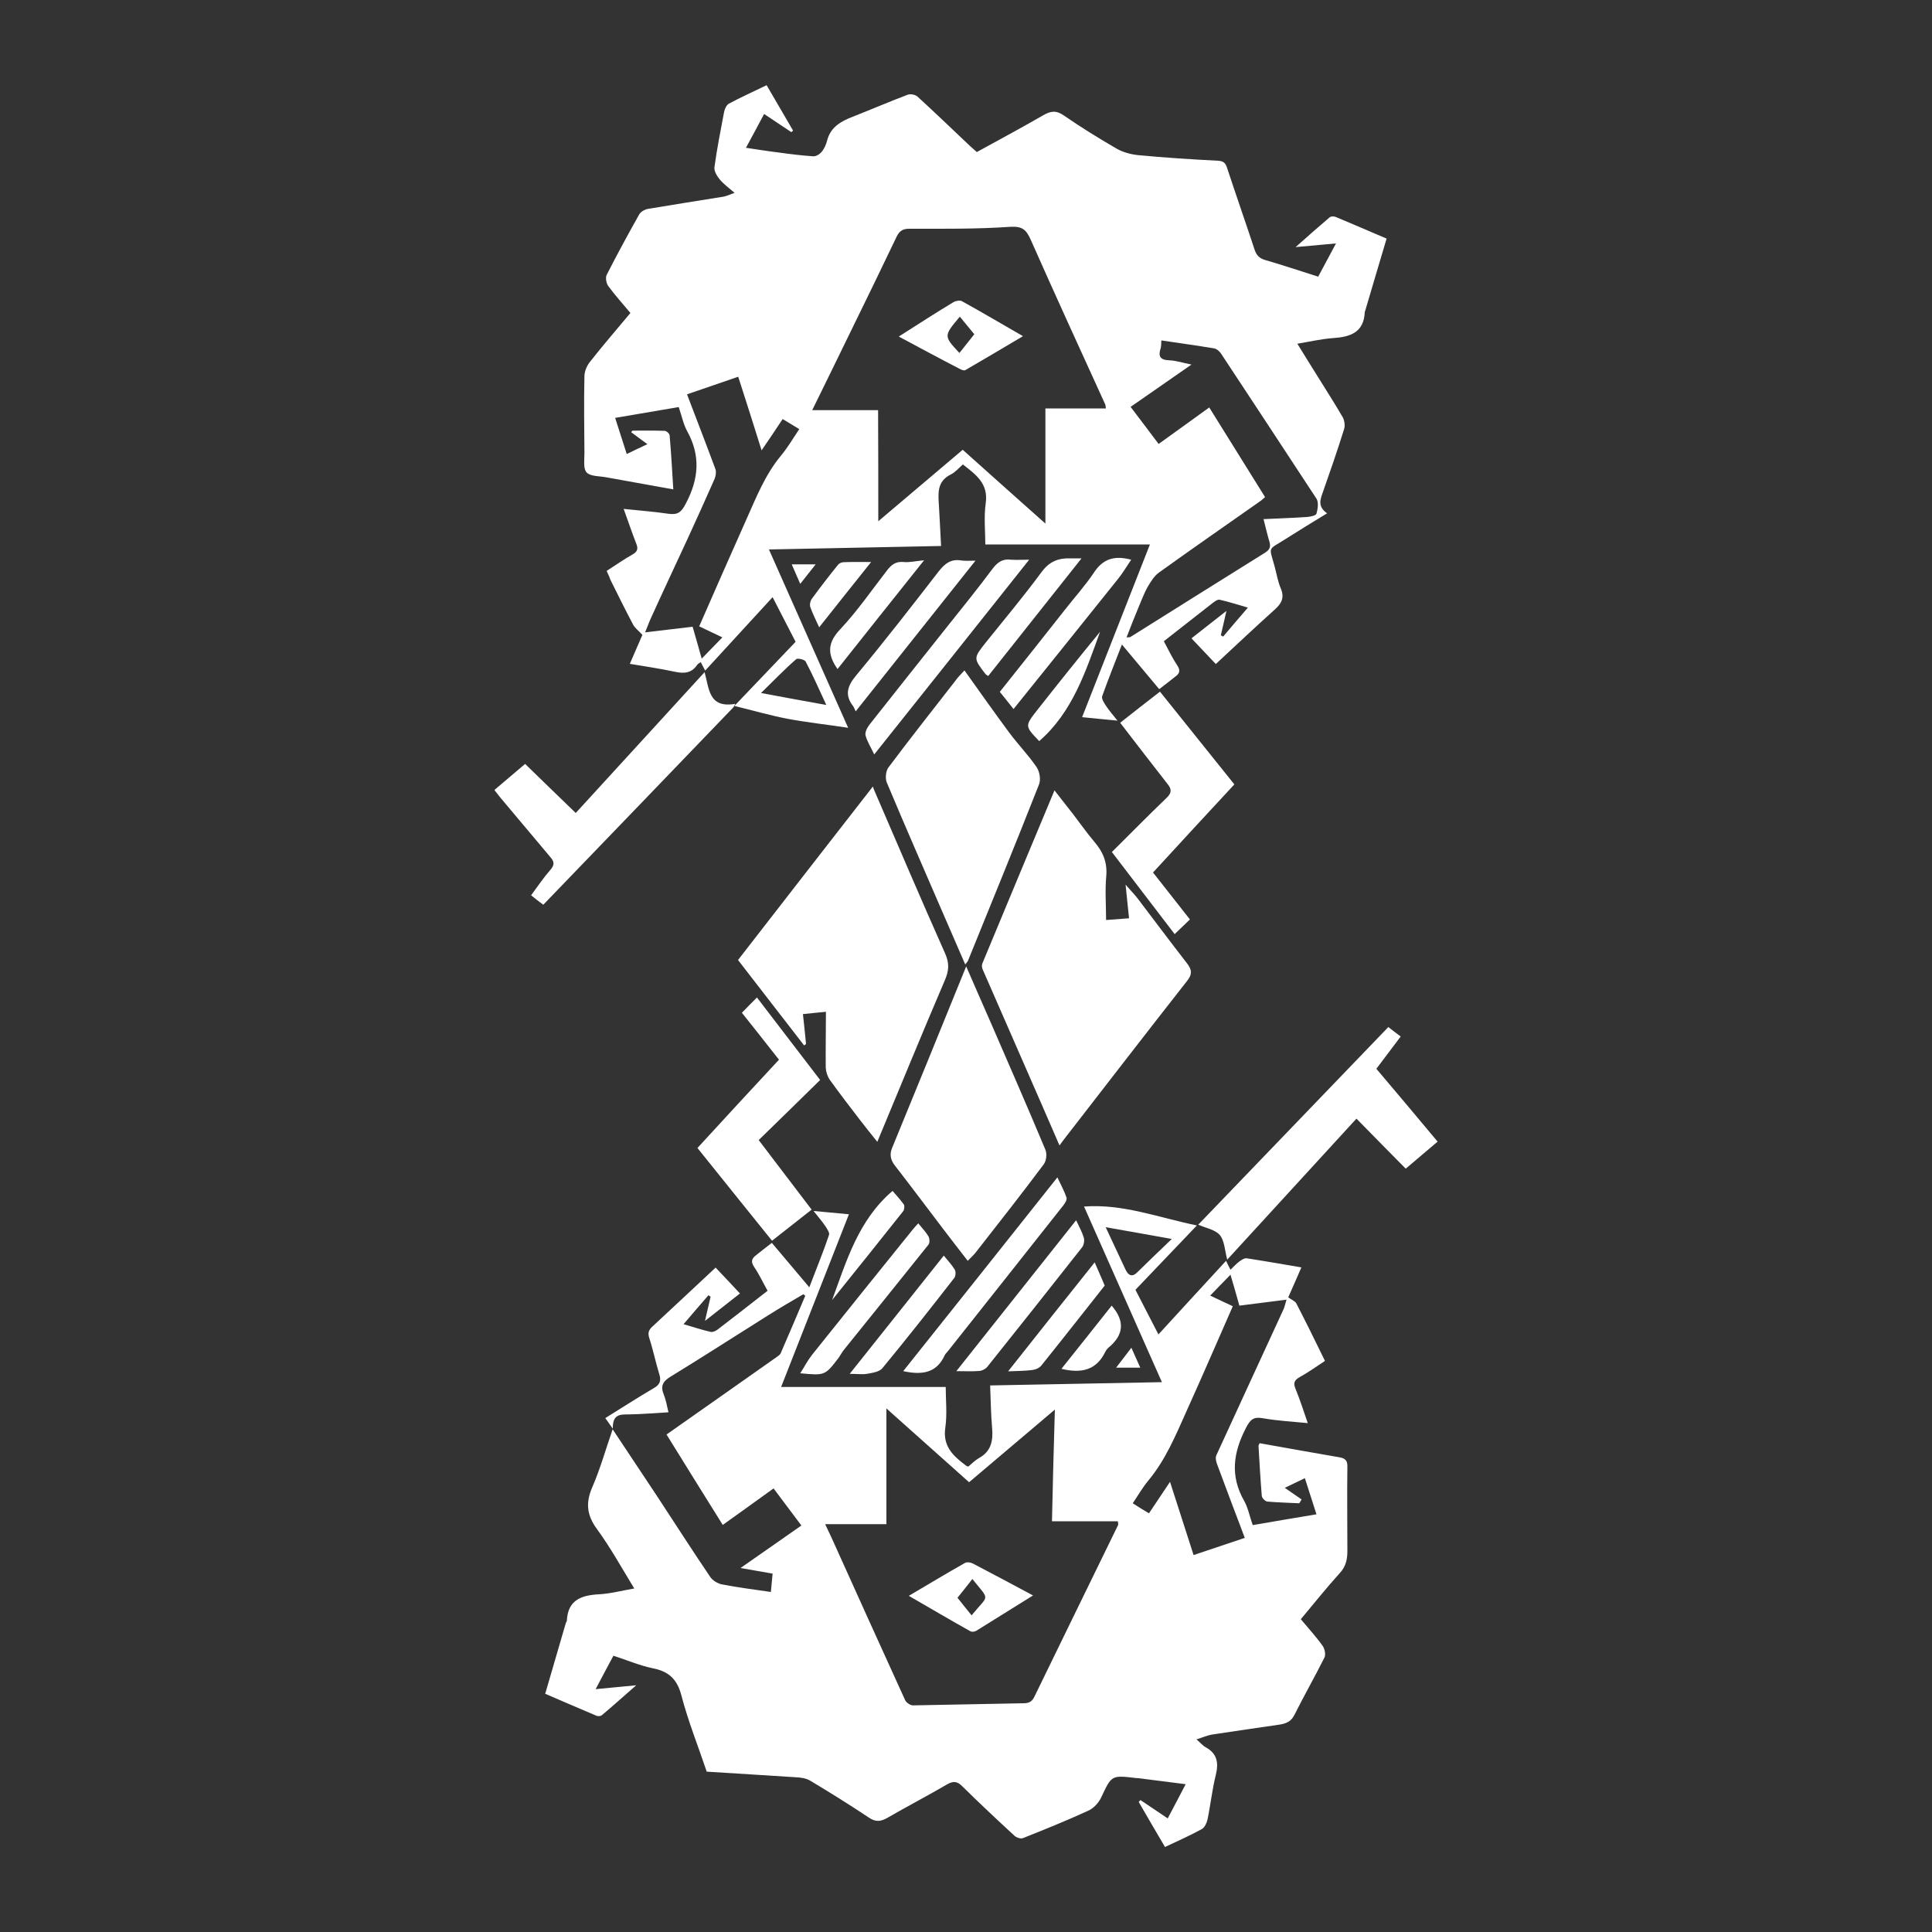 <?xml version="1.0" encoding="utf-8"?>
<!-- Generator: Adobe Illustrator 22.1.0, SVG Export Plug-In . SVG Version: 6.00 Build 0)  -->
<svg version="1.1" xmlns="http://www.w3.org/2000/svg" xmlns:xlink="http://www.w3.org/1999/xlink" x="0px" y="0px"
	 viewBox="0 0 1000 1000" style="enable-background:new 0 0 1000 1000;" xml:space="preserve">
<rect x="0" y="0" width="1000" height="1000" fill="#333333" stroke="none"/>
<style type="text/css">
	.st0{display:none;}
	.st1{display:inline;fill:#FFFFFF;}
	.st2{fill:#FFFFFF;}
	.st3{display:inline;}
</style>
<g id="Layer_1" class="st0">
	<path class="st1" d="M601.2,502.6c-9.5,11.7-18.8,23.2-28.1,34.7c-9.3,11.5-18.7,22.9-27.8,34.5c-2.2,2.8-4.4,4-7.9,3.9
		c-24.4-0.1-48.7,0.1-73.1-0.2c-2.7,0-6.3-1.6-8-3.7c-13.8-16.7-27.2-33.7-40.7-50.6c-4-5.1-8-10.2-12.2-15.1
		c-2.1-2.5-2.1-4.2,0-6.8c15.3-18.6,30.4-37.3,45.5-56c2.6-3.1,5.6-6,7.5-9.5c2.4-4.5,5.7-5.2,10.3-5.2c18.9,0,37.7-0.5,56.6-0.8
		c4.7-0.1,9.4-0.9,14.1-0.8c1.8,0,4.2,1.1,5.3,2.5c14.5,17.9,28.7,36.1,43.1,54.1C590.8,489.9,596,496.1,601.2,502.6z M498.6,434.7
		c-12.8,22.6-25.3,44.5-37.6,66.6c-0.6,1.1-0.4,3.4,0.3,4.6c8.2,13.3,16.5,26.6,24.8,39.8c4.4,7.1,8.8,14.2,13.2,21.4
		c0.4-0.3,0.7-0.5,0.9-0.8c13-20.1,26-40.1,38.9-60.3c0.8-1.2,0.4-3.8-0.4-5.1c-8-13.4-16.2-26.8-24.3-40.1
		C509.3,452.1,504.1,443.6,498.6,434.7z"/>
	<path class="st1" d="M356.5,917.9c-6.9-8.1-13.8-16.3-20.8-24.4c-31.1-36.7-62.2-73.4-93.3-110.1c-3.5-4.2-6.7-8.8-10.6-12.5
		c-6.4-6-8.2-12.8-7.7-21.6c2-32.4,3.1-64.8,4.6-97.3c0-0.3,0.2-0.6,0.7-1.8c1.4,1.7,2.6,3,3.6,4.4c17.6,24.5,35.7,48.6,52.5,73.7
		c6.1,9.2,9.6,20.3,13.5,30.8c14.2,37.5,28.2,75.1,42.2,112.7c5.4,14.5,10.4,29.2,15.6,43.9c0.2,0.6,0.3,1.2,0.5,1.8
		C357.1,917.5,356.8,917.7,356.5,917.9z"/>
	<path class="st1" d="M643.2,84.1c11.5,13.6,22.9,27.1,34.4,40.7c31.4,37,62.7,74,94.2,110.9c3.4,3.9,3.8,7.8,3.5,12.6
		c-1.7,33.3-3.1,66.7-4.7,100c0,0.9-0.1,1.7-0.3,4.1c-3.9-5.4-7.2-9.7-10.4-14.2c-15.2-21-30.7-41.9-45.3-63.3
		c-5.1-7.6-8.5-16.6-11.7-25.2c-20.1-54-40-108-60-162c-0.3-0.9-0.6-1.9-0.9-2.9C642.5,84.5,642.8,84.3,643.2,84.1z"/>
	<path class="st1" d="M540.2,885.6c0-8.1,0-15.2,0-23c-7.8-0.5-15.2-1-23.4-1.5c6-7,11.5-13.5,17.1-20c9.7-11.2,19.9-22,29-33.6
		c7-9,16.8-13.8,25.9-19.7c30-19.5,60.3-38.6,90.5-57.8c2.1-1.4,4.4-2.6,7.6-4.6c-4.7,12.7-9,24.2-13.3,35.7
		c-7.8,20.8-15.5,41.7-23.4,62.4c-0.9,2.3-2.4,5-4.4,6.1C611,848.2,576.1,866.6,540.2,885.6z"/>
	<path class="st1" d="M313.3,272.8c12.7-34.2,24.9-66.9,37.2-99.6c0.7-1.9,2.5-4,4.3-4.9c34.4-18.3,68.8-36.5,103.3-54.7
		c0.4-0.2,1-0.2,2.1-0.4c0,7.5,0,14.8,0,22.6c7.8,0.4,15.1,0.7,23.4,1.1c-4.6,5.4-8.5,10.2-12.6,14.9c-12.1,14-23.7,28.5-36.5,41.8
		c-6.5,6.7-15,11.6-22.9,16.7c-30.1,19.4-60.3,38.6-90.5,57.8C318.9,269.5,316.7,270.8,313.3,272.8z"/>
	<path class="st1" d="M571.8,791.6c6.1-53.7,12.1-106.2,18.2-159.9c31.1,30.2,61.4,59.6,92,89.4
		C645.3,744.5,609.1,767.7,571.8,791.6z"/>
	<path class="st1" d="M410.2,366.5c-31.1-30.3-61.3-59.6-92-89.4c36.6-23.4,72.8-46.6,110.1-70.5
		C422.3,260.1,416.3,312.6,410.2,366.5z"/>
	<path class="st1" d="M767.2,361.8c-14,24.6-27.9,47.8-40.3,71.7c-5.1,9.7-11.5,13.1-21.9,14.2c-27.7,3.1-55.3,7.6-82.9,11.5
		c-1.7,0.2-3.5,0.3-6.2,0.6c1.1-2.1,1.8-3.6,2.7-4.9c5.9-9,11.7-18.1,17.8-26.9c1.4-2.1,3.4-4.1,5.6-5.2
		c40.4-19.9,80.8-39.6,121.3-59.3C764.1,363,765,362.7,767.2,361.8z"/>
	<path class="st1" d="M384,541.9c-6.4,9.9-12.7,18.7-17.9,28c-3.7,6.5-9.3,9.6-15.5,12.6c-38.5,18.7-77,37.5-115.5,56.3
		c-0.5,0.2-1,0.4-2.5,1c2.5-4.6,4.6-8.5,6.8-12.4c12.5-22.1,25-44.2,37.5-66.2c1.8-3.2,3.8-5.3,7.9-5.8c30.8-4.1,61.5-8.5,92.2-12.9
		C378.9,542.3,380.8,542.2,384,541.9z"/>
	<path class="st1" d="M460.1,70.9c18.2,9.6,36.4,19.1,54.6,28.7c37.1,19.6,74.2,39.3,111.3,58.9c0.6,0.3,1.2,0.8,1.9,1
		c14.1,4.9,21.2,15.1,26,29.1c9.9,28.3,21.8,55.9,32.4,83.9c1.4,3.7,1.4,8.4,0.8,12.4c-4,28.2-8.2,56.5-12.5,84.7
		c-0.2,1.5-1.1,3.6-2.3,4.1c-28.9,13.1-57.9,26.1-86.8,39.1c-0.5,0.2-1,0.2-1.9,0.4c-0.3-4.5,0.3-7.8,5.2-10.1
		c24.3-11.2,48.4-23,72.8-34.2c4.8-2.2,7.1-4.9,7.8-10.4c3.2-25.1,6.9-50.2,10.6-76.7c-31,29.2-61,57.4-91.8,86.5
		c-0.7-7-0.9-11.9,4.5-16.8c27-24.3,53.4-49.1,80.1-73.7c0.4-0.3,0.6-0.8,1.2-1.6c-9.2-5.5-18.2-10.9-27.3-16.3
		c-23-13.8-46.2-27.3-68.9-41.5c-3.3-2.1-4.8-7.2-7.1-11c0.5-0.5,0.9-0.9,1.4-1.4c35.1,21.3,70.2,42.5,106.5,64.5
		c-3-7.9-5.5-14.7-8.1-21.5c-8.4-22.1-17-44.1-25.3-66.2c-1.8-4.7-4.4-7.8-9-10.3c-29.3-15.8-58.5-32.1-87.7-48.2
		c-25.2-13.8-50.6-27.4-75.7-41.4c-4.9-2.8-9.1-7-13.6-10.6C459.6,71.8,459.8,71.3,460.1,70.9z"/>
	<path class="st1" d="M321.6,715c29.9-28.2,59.8-56.3,90.4-85.2c0.6,7.1,0.9,12-4.6,16.9c-26.8,24.1-53.1,48.9-79.6,73.4
		c-0.5,0.4-0.9,1-1.7,1.8c10.9,6.5,21.4,12.9,32,19.2c21.2,12.7,42.3,25.4,63.7,37.9c5.3,3.1,5.2,8.2,7.5,13.9
		c-36.2-21.9-71.2-43.2-107.6-65.2c1.5,4,2.5,6.8,3.5,9.6c10.4,27,20.7,54.1,31.3,81c1,2.5,3.4,4.9,5.8,6.2
		c29.3,16.3,58.7,32.5,88.1,48.6c25.7,14.1,51.5,27.9,77.1,42.2c4.9,2.8,9.1,7,13.6,10.5c-0.3,0.4-0.6,0.9-0.8,1.3
		c-8-4.2-16-8.4-24-12.6c-47.4-25-94.8-50.1-142.2-75.1c-3.4-1.8-6.6-4.2-10.3-5.5c-7.6-2.7-10.9-8.4-13.6-15.5
		c-11.6-30.1-23.7-60.1-35.2-90.2c-1.8-4.7-2.2-10.4-1.6-15.4c3.6-26.7,7.8-53.3,11.5-80c0.7-5.3,2.4-8.4,7.7-10.7
		c26.9-11.7,53.4-23.9,80.1-36c1.3-0.6,2.6-1,4.2-1.5c0.2,5.3-1.2,8.6-6.2,10.9c-23.7,10.9-47.1,22.4-70.8,33.3
		c-5.2,2.4-8.3,4.9-9,11.2c-3,24.8-6.7,49.5-10.1,74.2C320.8,714.5,321.2,714.8,321.6,715z"/>
	<path class="st1" d="M686.9,715.8c-26.9-26.5-52.2-52.8-79.3-77.3c-13.5-12.2-20.5-26-22.1-43.5c-0.3-3.6-1.4-7.2-2.3-11.6
		c10.1,4.6,19.4,8.7,28.6,13c19.5,9.1,38.9,18.4,58.5,27.4c2.8,1.3,4.4,2.7,4.9,6c3.8,27.6,7.8,55.1,11.7,82.7
		C687,713.3,686.9,714,686.9,715.8z"/>
	<path class="st1" d="M416.7,414.6c-9.5-4.3-18.3-8.2-27-12.3c-20.1-9.4-40.3-18.9-60.3-28.5c-1.8-0.9-3.9-3.2-4.2-5.1
		c-4.1-27.4-7.9-54.8-11.8-82.2c-0.1-0.9,0-1.9,0-3.9c10.6,10.4,20.6,20.1,30.5,29.8c20.9,20.5,41.8,41,62.6,61.6
		c1.7,1.7,2.9,4.3,3.4,6.7c2.2,9.3,4,18.6,5.9,28C416.1,410.3,416.3,412,416.7,414.6z"/>
	<path class="st1" d="M465.4,832c11.8,0.6,22.3,1,33.1,1.6c0,8.8,0.2,17.4-0.1,25.9c-0.4,11-0.3,11.1,11,11.3
		c6.7,0.1,13.4,0.8,20,1.2c0.5,0,0.9,0.4,2.2,1c0,9.7,0,19.7,0,29.7c0,6.8,0.4,7.2,7,7.6c7.6,0.4,15.1,0.7,22.7,1.4
		c1.5,0.1,3.9,2.1,3.9,3.2c0.3,11.4,0.2,22.7,0.2,34.9c-2.3-2.7-4.4-5.2-6.5-7.7c-22.1-26.1-44.3-52.3-66.4-78.4
		c-19.7-23.1-39.4-46.1-59-69.4c-1.6-1.9-2-5-2.3-7.6c-2.5-22.5-4.8-44.9-7.1-67.4c-3-29.3-6.7-58.6-8.6-88
		c-0.8-12.9,2.2-25.9,3.5-38.9c0.5-4.5,1-8.9,1.7-14.9c6.9,10.3,13,19.5,19,28.7c0.5,0.8,0.3,2.9-0.4,3.6
		c-7.2,7.9-14.6,15.7-22.2,23.8c7,6.7,15.2,14.4,23.4,22.2c-6.5,10.3-12.7,20.3-19.1,30.5c8.4,7.7,16.7,15.3,25.3,23.2
		c-5.7,8.4-11.3,17-17.3,25.2c-2.2,3-1.7,4.8,0.8,7.1c6.3,5.7,12.3,11.6,18.6,17.2c2.6,2.3,3.2,3.8,0.9,6.9c-5,7-9.4,14.4-14,21.8
		c-0.8,1.3-1.3,2.8-2.2,4.7c10.6,0.7,20.7,1.4,31.7,2.2C465.4,807.1,465.4,819.2,465.4,832z"/>
	<path class="st1" d="M603.9,478.3c3.1-6.6,6.3-10.9,14.9-11.8c32.2-3.1,64.2-7.4,96.3-11.2c3.5-0.4,5.5-1.8,7.4-4.9
		c17.1-28.9,34.5-57.5,51.3-86.5c2.2-3.8,2.3-9.1,2.5-13.7c1.7-35.6,3.1-71.3,4.7-106.9c0.2-4.1-0.9-7.2-3.7-10.5
		c-27.7-32.5-55.1-65.3-82.8-97.8c-12.5-14.8-25.4-29.2-38.1-43.8c-6.6-7.6-13.5-15-19.2-23.3c-3.6-5.2-5.1-11.8-7.5-17.7
		c0.4-0.2,0.8-0.4,1.1-0.6c7.6,8.8,15.1,17.5,22.7,26.3c22,25.4,44,50.8,66,76.2c22.1,25.5,44.1,51,66,76.6c1.5,1.8,2.6,4.7,2.6,7
		c-1.1,35.7-3.5,71.3-3.1,106.9c0.2,18-7.3,31.6-15.8,45.8c-14.6,24.4-28.8,48.9-43.4,73.3c-1.1,1.8-3.6,3.6-5.6,3.8
		c-38.4,4.4-76.8,8.6-115.3,12.9C604.8,478.8,604.7,478.6,603.9,478.3z"/>
	<path class="st1" d="M368.7,952c-5.7-6.6-11.5-13.1-17.2-19.7c-24.1-27.8-48.1-55.7-72.2-83.5c-21.9-25.4-43.9-50.7-65.7-76.3
		c-1.5-1.8-2.4-4.7-2.3-7.1c1-35.1,3.4-70.3,3-105.4c-0.2-18.9,7.6-33.3,16.6-48.3c14.2-23.6,28.1-47.3,41.9-71.1
		c1.9-3.3,4-4.8,7.7-5.1c27.4-2.9,54.8-5.9,82.1-8.9c9.5-1,18.9-2.2,28.4-3.2c1.3-0.1,2.7-0.2,4.7-0.3c-3.4,6.5-6.1,11.2-14.5,12
		c-32.5,3.2-64.9,7.4-97.3,11.5c-2.2,0.3-5,1.9-6.2,3.8c-17.6,29.1-35.1,58.4-52.5,87.6c-1.1,1.9-1.7,4.3-1.8,6.5
		c-1.7,37.7-3.3,75.5-5,113.2c-0.2,4.5,1,7.9,4,11.4c27.6,32.4,54.9,65,82.4,97.4c12.4,14.6,25.2,28.9,37.7,43.5
		c6.7,7.7,13.7,15.3,19.5,23.6c3.6,5.2,5.1,11.8,7.5,17.7C369.4,951.6,369.1,951.8,368.7,952z"/>
	<path class="st1" d="M241,349c20.2,9.1,39.7,17.9,59.3,26.7c7.1,3.2,7.6,3.8,7.5,12.8c-22.9-10.6-45.7-21.2-68.4-31.7
		c-0.3,0.2-0.6,0.5-0.9,0.7c3.8,7,7.7,13.9,11.5,20.9c9.7,17.6,19.4,35.1,29,52.7c1.9,3.4,4.1,5,8.1,5.6
		c29.2,4.1,58.3,8.6,87.5,12.5c5.9,0.8,7.7,4.5,10.1,9.5c-10.5-1.3-20.2-2.5-30-3.8c-24.3-3.1-48.7-6.2-73-9.4
		c-1.3-0.2-3.1-1-3.7-2.1c-15.8-28.1-31.5-56.3-47.3-84.4c-4.4-7.9-3-16.6-3.3-24.9c-0.8-30.9-1.1-61.8-1.4-92.6c0-3,1.3-6.6,3.2-9
		c34.7-41.4,69.5-82.7,104.4-123.9c8.6-10.2,17.4-20.3,26.5-30.9c-1.6,11.7-9.8,18.6-16.2,26.6c-18.5,22.9-37.3,45.7-56,68.5
		c-17.7,21.6-35.5,43-53,64.7c-1.9,2.4-3.3,5.9-3.3,8.9c0.6,31.8,1.6,63.5,2.5,95.3c0,0.5,0.3,0.9,0.8,2c18.1-24.1,36-47.8,54-71.7
		c0.3,2.8,0.9,5.2,0.6,7.5c-0.5,2.9-1.1,6.2-2.8,8.5c-14.5,19.4-29.3,38.5-43.9,57.7C242.4,346.7,241.9,347.7,241,349z"/>
	<path class="st1" d="M761.7,645.6c-5.7-10.3-10.6-19.4-15.6-28.4c-8.3-15.1-17-30-25-45.3c-2.6-4.9-5.9-6.6-11-7.3
		c-28.7-4-57.2-8.4-85.9-12.2c-5.6-0.7-6.7-4.7-10-9.3c4,0.4,6.8,0.6,9.6,1c31.1,4,62.3,8,93.4,12.2c1.6,0.2,3.7,1.7,4.5,3.2
		c15.3,27,30.2,54.1,45.7,81c5.2,9,4,18.5,4.2,27.8c0.9,30.3,1,60.7,1.7,91c0.1,4.2-1,7.3-3.7,10.5c-34.6,40.8-69,81.7-103.5,122.6
		c-8,9.4-16,18.9-24,28.3c-0.9,1-1.9,1.8-3.1,3c1.7-11.3,9.7-18.2,16-26c21.7-26.7,43.5-53.3,65.4-80c14.3-17.5,28.5-35,43.1-52.3
		c3.1-3.7,4.3-7.3,4.2-11.9c-0.9-27-1.7-54-2.4-80.9c-0.1-4.5,0-9,0-13.5c-0.5-0.1-1-0.3-1.4-0.4c-17.7,23.5-35.4,47-53.5,71.1
		c-0.2-1.1-0.2-1.5-0.3-1.9c-2.8-10,3.9-16.2,9.1-23c12.5-16.2,24.9-32.5,37.3-48.8c0.6-0.8,1.1-1.7,1.9-3.1
		c-13.2-6-26.2-11.8-39.2-17.7c-8-3.6-16.3-6.7-23.9-11.1c-2.6-1.5-3.3-6.4-4.9-9.8c0.4-0.3,0.9-0.6,1.3-0.9
		C714.6,623.8,737.5,634.4,761.7,645.6z"/>
	<path class="st1" d="M371.2,47c-4.4,8.4-8,17.3-13.4,25c-4.5,6.5-11.2,11.5-16.4,17.5c-34.1,39.5-68.1,79.2-102.1,118.7
		c-5.5,6.4-11.1,12.8-16.8,19c-2.5,2.8-3.6,5.6-3.5,9.5c1,38.6,1.8,77.2,2.9,115.8c0.1,3.8,1.2,8.1,3.1,11.4
		c17.1,29.3,34.5,58.5,51.8,87.7c1.7,2.8,3.4,4.5,7.2,4.9c34.7,3.7,69.4,7.8,104.1,11.7c6.2,0.7,6,6.5,8.6,10.5c-9-1-18.1-2-27.1-3
		c-29.5-3.3-58.9-6.8-88.4-9.9c-5.2-0.5-8.3-2.4-10.9-7.1c-17.9-31.8-36.2-63.4-54.1-95.2c-1.8-3.2-2.2-7.4-2.3-11.1
		c-1-39.5-1.8-79.1-2.4-118.6c0-2.8,1.4-6.2,3.3-8.3c29.9-35,60-69.9,90.1-104.8c21.2-24.6,42.5-49.1,63.7-73.7
		c0.3-0.3,0.8-0.4,1.2-0.6C370.2,46.5,370.7,46.8,371.2,47z"/>
	<path class="st1" d="M601.7,522.8c19.3,2.2,37.1,4.3,55,6.3c20.7,2.3,41.4,4.7,62.1,6.9c4.8,0.5,7.6,2.1,10.2,6.6
		c17.7,31.7,36,63.1,53.8,94.8c1.9,3.5,2.6,8,2.7,12c0.9,33.9,1.6,67.8,2.4,101.7c0,0.9-0.1,1.8,0.1,2.6
		c3.2,13.9-3.4,23.7-12.3,33.7c-42,47.9-83.4,96.4-125,144.7c-6.8,7.9-13.7,15.6-20.7,23.7c1.1-11.4,7.3-19.5,14.3-27.5
		c41.1-47.5,82-95.1,123-142.7c3.6-4.1,7.4-8.1,10.7-12.5c1.5-2,2.6-5,2.5-7.5c-0.7-39-1.5-77.9-2.6-116.9c-0.1-3.7-1.2-7.7-3-10.8
		c-17.2-29.3-34.6-58.5-51.9-87.7c-1.5-2.5-2.8-4.6-6.6-5c-34.4-3.7-68.7-8-103.1-11.6C606.2,533,605.2,528,601.7,522.8z"/>
	<path class="st1" d="M437.8,44.1c21.6,11.1,42.2,21.7,62.9,32.4c43,22.2,86,44.3,128.9,66.5c8.2,4.2,16.4,8.3,24.4,12.7
		c1.8,1,3.6,2.9,4.4,4.9c10.8,27.4,21.4,54.9,32,82.4c4.1,10.5,8.2,21,12.1,31.6c0.8,2.2,1.2,4.9,0.8,7.2
		c-5.4,34.5-10.9,69-16.7,103.4c-0.3,1.9-2.9,4.2-5,5c-21.8,9.5-43.8,18.8-65.7,28.2c-12,5.1-23.9,10.3-36,15.5
		c-0.6-7.8,0.3-9.5,6.7-12.3c29.1-12.6,58.2-25.2,87.4-37.7c2.7-1.2,4.1-2.6,4.7-5.5c5.6-32.2,11.4-64.4,16.9-96.6
		c0.4-2.2-0.4-4.8-1.2-7c-14-36.2-28-72.3-42.2-108.4c-1-2.5-3.2-5.1-5.6-6.3c-27.1-14-54.4-27.5-81.5-41.5
		c-32.9-17-65.5-34.3-98.3-51.5c-2.2-1.1-4.3-2.5-6.5-3.4C450.9,59.9,444,53.3,437.8,44.1z"/>
	<path class="st1" d="M420.3,564.2c0.4,6.6-1.4,10.3-7.4,12.9c-29.1,12.2-58,24.9-87,37.3c-2.8,1.2-3.9,2.7-4.5,5.6
		c-5.5,31.5-11.3,63-16.7,94.6c-0.5,2.8-0.1,6,0.9,8.6c14.1,36.7,28.3,73.3,42.8,109.9c0.8,2.1,3.2,4.2,5.3,5.3
		c26.8,13.8,53.8,27.1,80.6,41c38.3,19.9,76.6,39.9,114.6,60.3c5.4,2.9,9.5,8.2,14.2,12.4c-0.5,0.6-1,1.2-1.5,1.7
		c-9.3-4.8-18.7-9.5-28-14.3c-32.3-16.6-64.6-33.3-96.9-50c-30.3-15.6-60.6-31.2-90.7-47c-1.9-1-3.7-3.3-4.5-5.4
		c-10.6-26.9-21-53.9-31.5-80.9c-4.1-10.5-8.5-21-12-31.7c-1.3-4.1-1.1-9-0.4-13.3c5.1-32.8,10.4-65.5,15.9-98.2
		c0.3-1.7,2.4-3.8,4.2-4.6c22-9.6,44.1-19,66.2-28.4C395.8,574.7,407.8,569.6,420.3,564.2z"/>
	<path class="st1" d="M540.7,900c-1.8-5.6,0-8.6,5.2-11.3c34.3-17.7,68.5-35.8,102.6-53.9c2.2-1.2,4.4-3.6,5.3-6
		c11.7-30.6,23.2-61.4,34.7-92.1c0.1-0.2,0.1-0.4,0.1-0.5c6.9-11.7,5.8-23.9,3.4-36.7c-4.9-26-8.8-52.1-13.3-78.2
		c-0.3-1.8-2.1-4.1-3.8-4.9c-29.1-13.1-58.2-26.3-87.6-38.6c-7.3-3-6.7-8.2-8.1-14.5c8.4,3.6,16.1,6.8,23.8,10.1
		c25.8,11,51.5,22.1,77.4,33c4.3,1.8,6.3,4.2,7,9.1c5,32.9,10.5,65.8,15.7,98.8c0.5,3,0.3,6.4-0.8,9.2c-12.6,33.1-26.1,66-37.9,99.4
		c-4.5,12.6-11.5,20.3-23.4,26.1c-33.1,16.2-65.6,33.6-98.4,50.5C542,899.7,541.3,899.8,540.7,900z"/>
	<path class="st1" d="M459.5,98c1.3,4.9,0.8,8.2-4.2,10.9c-34.3,17.8-68.4,35.9-102.6,53.8c-3.6,1.9-5.7,4.3-7.1,8
		c-13.1,35-26.3,70-39.3,105.1c-0.6,1.7-1.2,3.8-0.9,5.6c5.2,31.7,10.5,63.3,16,94.9c0.4,2.1,2.3,4.8,4.2,5.7
		c29.3,13.1,58.7,26.1,88.1,38.9c5.6,2.5,6.7,4.3,6.5,13.7c-11-4.7-21.7-9.4-32.5-14c-22.5-9.6-45.1-19.3-67.7-28.8
		c-4.2-1.8-6.4-3.8-7.2-8.9c-5-33.5-10.7-66.9-16-100.3c-0.4-2.3-0.1-5,0.7-7.1c12.5-32.6,25.1-65.2,37.7-97.8
		c0.3-0.7,0.6-1.3,0.7-2c2.5-13.8,11.7-20.9,23.9-26.8c32.8-16,65-33.2,97.5-50C458,98.5,458.6,98.4,459.5,98z"/>
	<path class="st1" d="M468.1,88.6c1.6,1.3,3.4,2.4,4.7,3.9c19.6,23.2,39.2,46.4,58.7,69.6c11.3,13.3,22.7,26.5,33.8,40
		c1.9,2.3,3.1,5.7,3.4,8.8c2.5,21.6,4.6,43.2,6.9,64.8c2.7,25.8,5.4,51.6,8.2,77.4c0.4,3.8,0.7,7.6,1.2,13
		c-8.7-8.2-16.3-15.2-23.6-22.4c-0.7-0.7-0.6-3.2,0.1-4.4c5.5-9.2,11.2-18.3,17.2-27.8c-8.4-7.7-16.8-15.4-25.3-23.3
		c5.8-8.6,11.3-17,17.2-25.1c2.2-3,1.8-4.9-0.7-7.2c-6.3-5.7-12.3-11.6-18.6-17.2c-2.7-2.3-2.9-3.9-0.9-7
		c5.7-8.4,10.8-17.1,16.6-26.3c-11.1-0.7-21.2-1.4-32.7-2.2c0-10.9-0.3-21.3,0.1-31.8c0.2-4.9-1.7-5.9-6-5.9
		c-8.8-0.1-17.5-0.7-26.6-1.1c0-8.9,0-17.4,0-25.9c0-0.2,0-0.4,0-0.5c0.5-10.5,0.1-10.7-10.5-10.8c-6.3-0.1-12.7-0.5-19-1.2
		c-1.2-0.1-3.2-2.2-3.2-3.4C468.6,111.4,468.4,99.9,468.1,88.6L468.1,88.6z"/>
	<path class="st1" d="M489.2,138.6c0,9.5,0,18.2,0,27.1c-8,0.5-15.5,0.9-23.6,1.3c0,12.5,0,24.4,0,37.1c-10.9,0.8-21.1,1.5-32.3,2.4
		c3,4.9,5.7,9.2,8.3,13.5c2.8,4.5,5.4,9.1,8.5,13.3c2.1,2.7,1.4,4.1-0.8,6.1c-6.4,5.8-12.6,11.8-19,17.6c-2.5,2.3-3,4.1-0.8,7.1
		c5.9,8.1,11.4,16.5,17.3,25.1c-8.4,7.8-16.8,15.5-25.3,23.3c6.4,10.1,12.5,20,19.1,30.5c-7.9,7.5-15.8,15-24,22.9
		c8,6.7,15.9,13.3,23.6,20.1c1.1,1,1.8,3.8,1.2,5c-5,9.5-10.3,18.7-16.2,29.4c-2.1-10.8-3.2-20.3-5.9-29.5c-6.1-21.1-2.6-42-0.4-63
		c4-38.4,8.3-76.8,12.2-115.3c0.4-4.2,1.6-7.5,4.3-10.7c17.1-20,34-40.1,51-60.2C487.1,140.8,487.9,139.9,489.2,138.6z"/>
	<path class="st1" d="M534.5,794c11.1-0.8,21.3-1.5,32.5-2.3c-2.2-3.4-4-6.2-5.8-9c-3.7-6-7.2-12.1-11.2-17.9c-2-2.9-1.1-4.2,1-6.1
		c6.3-5.7,12.4-11.5,18.6-17.2c2.6-2.4,3.2-4.3,0.8-7.6c-5.8-7.9-11.2-16.2-17.1-24.9c8.3-7.7,16.7-15.3,25.3-23.3
		c-5.6-9.1-10.9-18.2-16.7-26.9c-2.2-3.3-1.4-4.7,1-6.9c7-6.4,13.8-13,21-19.9c-7.9-6.7-15.7-13.1-23.3-19.9c-1.1-1-1.7-3.8-1.1-5
		c5-9.5,10.3-18.8,16.2-29.4c2.1,10.7,3.9,20.1,5.8,29.5c0.5,2.4,0.7,4.9,1.4,7.3c4.6,15.8,0.8,31.5-0.8,47.2
		c-4,41.3-8.8,82.5-13,123.7c-0.4,4.3-1.6,7.5-4.3,10.7c-17.3,20.3-34.5,40.6-51.7,61c-0.5,0.6-0.8,1.5-2.2,1.5c0-8.7,0-17.3,0-26.3
		c7.9-0.4,15.4-0.8,23.5-1.2C534.5,818.7,534.5,806.8,534.5,794z"/>
	<path class="st1" d="M694.2,388.7c5.7-36.1,11.3-70.9,17.1-107.3c18.1,25.2,35.3,49.2,53,73.7C741,366.2,718.1,377.2,694.2,388.7z"
		/>
	<path class="st1" d="M287,718.7c-17.1-23.9-34.3-47.7-51.8-72.1c23.2-11.1,46-22.1,70.1-33.6c-5.7,35.9-11.3,70.8-16.8,105.7
		C287.9,718.7,287.5,718.7,287,718.7z"/>
	<path class="st1" d="M585.3,366.2c-1.9,18-3.8,35.5-5.9,54.4c-6.9-10.2-12.9-19.2-18.8-28.2c-0.6-0.9-0.8-3-0.2-3.7
		c7.2-7.4,14.7-14.6,22.1-21.8C582.8,366.4,583.7,366.5,585.3,366.2z"/>
	<path class="st1" d="M468.2,88.5c-9.8-0.7-19.6-1.5-29.4-2c-3-0.2-4.2-0.7-4.1-4.2c0.3-11,0.1-22,0.1-34.3
		C446.2,62,457.2,75.3,468.2,88.5L468.2,88.5z"/>
	<path class="st1" d="M565.5,48.8c0,12.5,0,24.1-0.1,35.6c0,0.9-1.2,2.5-1.9,2.5c-9,0.5-18.3,2.9-26.3-4.4
		C546.5,71.5,555.9,60.4,565.5,48.8z"/>
	<path class="st1" d="M464.1,914c-10.5,12.6-19.7,23.6-29.7,35.6c0-9.6-0.2-17.9,0.1-26.2c0.5-12.5,0.6-12.8,13.3-12.8
		C452.8,910.5,457.8,912.6,464.1,914z"/>
	<path class="st1" d="M438.1,953.2c9.5-16.5,26.5-20.9,41-28.8c2-1.1,5.7,1,8.6,1.6c0,0.5,0,1,0.1,1.6
		C471.3,936,455,944.4,438.1,953.2z"/>
	<path class="st1" d="M561.9,45c-6.9,13.1-19.6,17.9-31.3,24.1c-1.6,0.8-3.2,1.5-4.6,2.5c-4.6,3.1-9,3.4-13.7-1
		C528.8,62.1,545.2,53.7,561.9,45z"/>
	<path class="st1" d="M459.5,928.2c8.4-11.6,8.4-11.6,14.2-7.6C469.1,923.1,464.7,925.4,459.5,928.2z"/>
	<path class="st1" d="M539.5,70.5c-7.6,10.7-7.6,10.7-12.9,6.9C531.1,75,535.3,72.8,539.5,70.5z"/>
	<path class="st1" d="M472.4,501.6c8.6-7.7,16.7-15.1,25.1-22.3c0.9-0.8,3.5-1.1,4.4-0.4c8.5,6.8,16.7,13.9,25,20.9
		c0.5,0.4,0.9,1.1,1.5,1.9c-9.5,8.6-18.9,17-28.7,25.9C490.8,519.1,481.8,510.5,472.4,501.6z"/>
</g>
<g id="Layer_3">
	<g>
		<path class="st2" d="M345,742.5c10.1-7.1,20.2-14.2,30.3-21.3c8.9-6.3,17.8-12.5,26.7-18.8c0.8-0.6,1.8-1.2,2.1-2
			c4.3-9.9,8.5-19.8,12.7-29.7c-0.3-0.3-0.7-0.5-1-0.8c-6.1,3.6-12.2,7.1-18.2,10.9c-16.9,10.6-33.6,21.4-50.6,31.8
			c-4.1,2.5-5.2,5-3.4,9.3c1.1,2.7,1.6,5.8,2.4,9.1c-7.2,0.4-13.9,1-20.7,1.1c-4.4,0-8.3-0.1-8.1,7.4c-1.9-2.7-2.8-3.9-3.9-5.5
			c8.6-5.3,16.7-10.6,25.1-15.5c3.3-1.9,3.9-3.9,2.8-7.4c-1.9-6.1-3.1-12.3-5.1-18.4c-0.9-2.7-0.4-4.3,1.6-6.1
			c10.9-10.1,21.8-20.3,32.7-30.5c4.1,4.3,8.1,8.6,12.6,13.4c-5.7,4.5-11.3,8.9-18.1,14.2c1.2-5.1,2-8.8,2.9-12.5
			c-0.4-0.3-0.7-0.5-1.1-0.8c-4.1,4.7-8.2,9.5-12.9,15c5.5,1.6,9.7,3,14.1,4c1,0.2,2.6-0.5,3.5-1.2c8.6-6.6,17.2-13.3,25.9-20.1
			c-2.4-4.3-4.4-8.6-7-12.4c-1.7-2.6-1.3-4.2,0.9-5.9c2.6-2.1,5.2-4.1,8.3-6.5c6.3,7.5,12.6,15,19.4,23c3.6-9.5,7.2-18.2,10.2-27.1
			c0.4-1.2-1.1-3.3-2-4.7c-1.6-2.4-3.6-4.6-6-7.7c6.5,0.6,12,1.1,18.3,1.7c-11.8,30-23.3,59.4-35.1,89.4c28.7,0,56.6,0,85.2,0
			c0,6.7,0.8,14-0.2,21c-1.5,9.9,4.3,14.9,11,19.9c0.1,0.1,0.3,0.1,0.9,0.3c1.7-1.4,3.4-3.2,5.5-4.4c6.4-3.5,7.4-9.1,6.8-15.7
			c-0.6-7-0.7-14-1-21.9c29.4-0.6,58.4-1.1,88.9-1.7c-13.9-31.3-27.1-61.2-40.3-90.9c20-1.5,38.2,5.6,58.4,9.8
			c-11.1,11.6-21.4,22.4-31.8,33.3c3.8,7.4,7.6,14.8,11.9,23.1c11.7-12.8,23.2-25.3,35-38.1c0.8,1.7,1.4,2.9,2.3,4.6
			c1.6-1.5,2.9-3,4.5-4.2c1.1-0.8,2.7-1.9,3.9-1.7c9.2,1.4,18.3,3,28.3,4.7c-2.5,5.8-4.7,10.7-6.8,15.5c1.6,1.2,3.5,1.9,4.2,3.2
			c5,9.7,9.8,19.4,14.8,29.7c-4.4,2.9-8.6,5.9-13.1,8.4c-3.1,1.7-3.3,3.4-2,6.4c2.2,5.4,4,11,6.2,17.4c-8.2-0.8-15.7-1.2-23.1-2.5
			c-4.9-0.9-6.6,0.5-8.9,5c-6.6,12.7-8.3,24.9-0.9,37.8c2,3.6,2.8,7.9,4.4,12.5c10.9-1.9,21.6-3.7,33-5.6c-2.1-6.5-4-12.4-6-18.7
			c-3.4,1.6-6.2,3-10.4,5c3.3,2.3,6,4.1,8.7,6c-0.4,0.7-0.8,1.3-1.2,2c-5.5-0.3-11.1-0.4-16.6-0.9c-1-0.1-2.7-1.8-2.8-2.9
			c-0.7-8.6-1.2-17.3-1.7-25.9c0-0.4,0.4-0.9,0.6-1.4c13.8,2.5,27.6,4.9,41.3,7.3c2.9,0.5,4.2,1.6,4.1,4.9c-0.2,14.5,0,29,0,43.5
			c0,4.3-0.7,8-3.9,11.5c-7,7.7-13.4,15.8-20.2,23.9c3.9,4.7,7.9,9,11.3,13.8c1.1,1.5,1.7,4.6,0.9,6.1c-5,10-10.6,19.8-15.6,29.8
			c-1.8,3.5-4.6,4.4-7.9,4.9c-11.5,1.7-23.1,3.3-34.6,5.1c-2.5,0.4-4.9,1.5-8.1,2.5c2.1,1.8,3.3,3.3,4.8,4.1c6,3.3,6.7,8.1,5.2,14.3
			c-1.9,7.6-2.7,15.4-4.3,23.1c-0.4,1.8-1.5,4.1-2.9,4.9c-6,3.3-12.3,6.1-19.1,9.3c-4.6-7.8-9.1-15.5-13.6-23.3
			c0.3-0.3,0.6-0.7,0.9-1c4.6,3.1,9.1,6.1,14.1,9.5c3.1-5.8,6-11.4,9.3-17.7c-8.6-1.1-16.4-2.1-24.3-3.1c-0.5-0.1-1,0-1.5-0.1
			c-12.7-1.5-12.5-1.5-18,10.2c-1.3,2.7-3.9,5.5-6.6,6.7c-11.1,5.1-22.5,9.7-33.8,14.2c-1.2,0.5-3.5-0.3-4.5-1.3
			c-9.1-8.4-18.2-16.9-27-25.6c-2.6-2.6-4.7-2.7-7.8-0.9c-10.1,5.9-20.5,11.3-30.7,17.2c-3.6,2.1-6.3,2.4-9.9-0.1
			c-9.9-6.6-20-12.9-30.2-19c-2.1-1.3-5-1.7-7.6-1.8c-15.2-1-30.3-1.9-46-2.9c-4.4-13.1-9.6-26-13.1-39.4
			c-2.2-8.5-6.6-12.5-14.8-14.1c-6.8-1.4-13.3-4.2-20.4-6.5c-3.1,5.7-5.9,11.1-9.2,17.3c7-0.7,13.4-1.3,21-2
			c-6.5,5.7-12.1,10.7-17.8,15.5c-0.6,0.5-1.9,0.6-2.7,0.3c-8.8-3.7-17.5-7.5-26.6-11.4c3.6-12.4,7.1-24.4,10.6-36.4
			c0.1-0.5,0.5-0.9,0.6-1.4c0.5-10.7,7.4-13.2,16.6-13.7c5.9-0.3,11.8-1.9,18.3-3c-6.5-10.6-12.2-21-19.2-30.6
			c-5.4-7.3-6.1-13.7-2.5-21.9c4.1-9.5,6.9-19.5,10.5-29.9c7.8,11.7,15.2,22.8,22.6,34c9.3,14.1,18.4,28.4,27.9,42.4
			c1.3,1.9,3.9,3.5,6.2,3.9c8.1,1.6,16.4,2.6,25.2,3.9c0.3-3.1,0.6-6.1,0.9-9.5c-5.3-0.9-10.2-1.8-16.6-2.9
			c11-7.7,21.1-14.7,31.5-22c-4.8-6.4-9.5-12.7-14.4-19.2c-8.9,6.4-17.3,12.5-26.3,18.9C364.4,773.8,354.9,758.5,345,742.5z
			 M546,729.6c-15.4,13-29.9,25.3-44.4,37.6c-14.3-12.8-28.5-25.4-42.8-38.2c0,20.2,0,39.7,0,59.9c-10.2,0-20.7,0-31.7,0
			c1.3,2.8,2.3,4.9,3.3,7c12.7,28.1,25.3,56.1,38.1,84.1c0.6,1.3,2.7,2.7,4,2.7c19.1-0.3,38.2-0.8,57.3-1.1c3,0,4.5-1,5.7-3.6
			c14.3-29.5,28.8-59,43.2-88.6c0.2-0.3,0-0.9-0.1-2c-11.3,0-22.4,0-34.1,0C544.9,768.2,545.4,749.5,546,729.6z M594.7,783.3
			c3.7-5.6,7.1-10.6,10.9-16.3c4.1,12.9,8.1,25,12.2,37.9c9-3,17.6-5.9,26.5-8.9c-5-13.1-9.7-25.7-14.4-38.3
			c-0.5-1.4-0.9-3.3-0.3-4.5c11.5-25.2,23.2-50.3,34.7-75.4c0.6-1.2,0.8-2.6,1.6-5.1c-8.9,1.1-16.7,2.1-24.4,3.1
			c-1.6-5.7-3.1-11-4.6-16c-3.7,3.8-7.3,7.4-10.5,10.8c3.5,1.7,7.5,3.5,11.7,5.5c-8.1,18.4-15.9,36.5-24,54.4
			c-5.6,12.5-10.8,25.1-19.7,35.8c-3,3.6-5.4,7.8-8.1,11.8C589.2,780,591.8,781.5,594.7,783.3z M606.5,641.3
			c-12.2-2.2-22.7-4.1-34.2-6.1c3.7,7.9,7,14.9,10.2,21.8c1.4,2.9,3.2,4.4,6.1,1.6C594.2,653.1,599.8,647.7,606.5,641.3z"/>
		<path class="st2" d="M314,295.5c4.7-3,8.9-6,13.4-8.5c2.6-1.5,3-3,1.9-5.7c-2.2-5.6-4.1-11.3-6.5-17.9c8.3,0.9,15.7,1.4,23,2.5
			c4.9,0.7,6.8-0.6,9.2-5.3c6.7-12.7,7.7-24.7,0.7-37.4c-2-3.6-2.8-7.9-4.4-12.5c-10.8,1.8-21.6,3.7-32.9,5.6c2.1,6.5,4,12.4,6,18.7
			c3.5-1.7,6.4-3.1,10.7-5.1c-3.3-2.4-5.9-4.3-8.4-6.2c0.2-0.3,0.5-0.6,0.7-0.8c5.5,0,11.1-0.1,16.6,0.1c1,0,2.6,1.5,2.6,2.4
			c0.8,9.1,1.3,18.2,1.9,27.9c-12.1-2.2-23.5-4.2-35-6.3c-3.4-0.6-8-0.4-9.9-2.5c-1.8-2-1.1-6.5-1.1-9.9c-0.1-13.4-0.3-26.7,0-40.1
			c0.1-2.6,1.4-5.5,3.1-7.5c6.6-8.4,13.6-16.5,20.7-25c-4-4.8-8-9.2-11.5-14c-1-1.4-1.5-4.3-0.8-5.7c5.4-10.6,11.1-21.1,16.9-31.4
			c0.8-1.4,2.9-2.5,4.6-2.8c13-2.2,26-4.2,38.9-6.3c1.7-0.3,3.4-1.1,5.8-2c-3.1-2.7-5.8-4.6-7.8-7.1c-1.4-1.7-2.9-4.3-2.6-6.2
			c1.3-9.6,3.2-19.1,5-28.6c0.3-1.5,1.2-3.5,2.4-4.2c6.3-3.4,12.8-6.3,19.6-9.6c4.7,8.1,9.2,15.8,13.7,23.5
			c-0.3,0.3-0.6,0.5-0.9,0.8c-4.5-3-9-6-14.1-9.4c-3,5.7-6,11.2-9.4,17.5c6.1,0.9,11.7,1.8,17.4,2.5c5.8,0.8,11.6,1.5,17.4,1.9
			c1.5,0.1,3.4-1.1,4.4-2.3c1.3-1.6,2.3-3.8,2.8-5.8c1.8-7.1,7.2-10,13.3-12.4c9.5-3.7,18.9-7.8,28.5-11.4c1.4-0.5,3.9,0,5,1
			c9.2,8.4,18.1,17,27.1,25.5c1.1,1,2.2,2,3.6,3.2c11.5-6.3,23-12.5,34.3-19c3.9-2.3,6.8-2.7,10.8,0.1c8.8,6.1,17.9,11.7,27.2,17.1
			c3.3,1.9,7.4,3,11.2,3.4c13.8,1.3,27.6,2.2,41.4,2.9c3.1,0.2,3.9,1.4,4.7,3.9c4.6,14,9.5,27.9,14.1,41.9c1,3.1,2.5,4.7,5.6,5.6
			c9,2.6,17.9,5.6,27.4,8.6c3-5.6,6-11.2,9.2-17.2c-6.9,0.6-13.3,1.2-20.9,1.9c6.4-5.7,12-10.6,17.6-15.4c0.7-0.6,2.3-0.6,3.2-0.2
			c8.6,3.6,17.2,7.3,26.3,11.2c-3.7,12.5-7.4,24.8-11,37.1c-0.1,0.3-0.3,0.6-0.3,1c-0.5,10.5-7.5,12.8-16.4,13.4
			c-5.9,0.4-11.8,1.8-18.5,2.9c3.8,6.2,7.3,11.8,10.8,17.4c4.2,6.8,8.6,13.6,12.6,20.5c1,1.7,1.4,4.5,0.8,6.3
			c-3.4,10.9-7.1,21.6-10.9,32.4c-1.4,3.9-3,7.6,2.1,11.2c-7.7,4.7-14.6,8.9-21.5,13.3c-9.4,6-8.6,3.4-5.6,14.4
			c1,3.7,1.6,7.6,3.1,11.1c2.1,4.9,0.4,7.9-3.2,11.1c-10.2,9.2-20.2,18.6-30.4,28.1c-4.1-4.3-8.1-8.5-12.6-13.3
			c5.7-4.5,11.2-8.8,18.1-14.2c-1.2,5.2-2,8.9-2.9,12.6c0.4,0.2,0.8,0.5,1.2,0.7c4-4.7,8-9.5,12.8-15c-5.6-1.6-10.1-3.1-14.7-4.1
			c-1.1-0.2-2.7,1.1-3.9,2c-8.2,6.4-16.3,12.8-24.9,19.5c2.3,4.3,4.4,8.7,7,12.6c1.6,2.4,1.2,4-0.8,5.5c-2.7,2.2-5.5,4.3-8.6,6.7
			c-6.3-7.6-12.6-15.1-19.3-23.1c-3.6,9.3-7.1,18-10.2,26.7c-0.5,1.3,1,3.6,2,5.1c1.6,2.4,3.6,4.7,5.9,7.6
			c-6.6-0.6-12.1-1.2-18.3-1.8c11.8-30.1,23.3-59.4,35.1-89.4c-28.6,0-56.5,0-85.2,0c0-6.7-0.8-14.2,0.2-21.3
			c1.5-10.3-5.2-14.9-11.8-20.1c-2.2,1.9-4,4.1-6.3,5.2c-7.3,3.6-6.5,10-6.1,16.4c0.4,6.6,0.7,13.3,1.1,20.6
			c-29.6,0.6-58.7,1.2-89.1,1.8c13.9,31.3,27.1,61.1,41,92.3c-11.3-1.7-21.5-2.8-31.6-4.7c-8.8-1.7-17.4-4.2-27.3-6.6
			c11-11.5,21.3-22.3,31.7-33.2c-3.9-7.6-7.7-14.9-11.9-23.1c-11.8,12.8-23.1,25.2-34.9,38c-0.8-1.6-1.5-2.8-2.3-4.4
			c-0.7,0.5-1.5,0.9-1.9,1.5c-2.9,4.3-6.8,4.5-11.5,3.5c-7.4-1.6-15-2.7-23.3-4.1c2.5-5.7,4.6-10.7,6.5-15c-1.8-2-3.8-3.4-4.8-5.3
			c-4.1-7.7-7.9-15.5-11.8-23.3C315.5,298.7,314.8,297.3,314,295.5z M454.6,269.8c14.6-12.3,29.1-24.7,43.7-37
			c14.4,12.9,28.5,25.5,42.8,38.2c0-20.1,0-39.6,0-59.6c10.2,0,20.7,0,31.3,0c-0.2-1-0.1-1.5-0.3-2c-12.9-28.3-25.9-56.6-38.5-85.1
			c-2.3-5.1-4.1-7.3-10.7-6.9c-17.4,1.2-34.8,1-52.3,1c-3.4,0-5.1,1.2-6.5,4.1c-7.8,16.3-15.7,32.6-23.7,48.9
			c-6.5,13.3-13,26.7-20,40.9c12,0,23.1,0,34.1,0C454.6,231.8,454.6,250.6,454.6,269.8z M654.8,257.3c-1,0.8-1.7,1.6-2.5,2.1
			c-17.5,12.3-35.1,24.5-52.5,37c-2.5,1.8-4.3,4.9-5.9,7.6c-1.7,3-2.9,6.4-4.3,9.6c-2.2,5.3-4.3,10.6-6.5,16.3c1.3-0.1,1.7,0,2-0.2
			c23.3-14.6,46.5-29.2,69.8-43.7c2.5-1.6,2.9-3.2,2.1-5.8c-1.1-3.7-2-7.6-3-11.5c8-0.4,15.2-0.6,22.3-1.1c1.8-0.1,4.8-0.7,5.1-1.7
			c0.7-2.5,1.2-5.9,0-7.8C665,233.1,648.5,208,632,183c-0.8-1.2-2.3-2.5-3.7-2.7c-9-1.5-17.9-2.7-27.2-4.1c-0.1,1.6,0,2.8-0.3,3.9
			c-1.4,4.2-0.5,6.2,4.4,6.4c3.5,0.1,7,1.3,11.5,2.2c-10.9,7.6-21,14.6-31.5,21.9c5,6.6,9.8,12.9,14.5,19.2
			c9-6.5,17.4-12.5,26.2-18.9C635.6,226.4,645.1,241.7,654.8,257.3z M382.1,195c-9.3,3.2-17.8,6.1-26.5,9.1
			c5.1,13.4,10,26,14.7,38.7c0.5,1.4,0.2,3.5-0.4,5c-4.6,10.5-9.4,21-14.2,31.5c-6.3,13.6-12.7,27.2-18.9,40.9
			c-0.9,1.9-1.5,3.8-2.9,7.1c9.1-1.1,16.8-2,24.6-2.9c1.6,5.7,3.2,11,4.7,16.5c3.9-4,7.4-7.6,10.7-11c-3.8-1.8-7.8-3.7-12-5.7
			c8.2-18.7,16.2-37,24.4-55.3c5.1-11.4,9.7-23.1,17.8-32.9c3.5-4.2,6.4-9.1,9.6-13.9c-3.2-1.9-5.8-3.5-8.6-5.2
			c-3.6,5.5-7.1,10.6-10.9,16.2C390.2,220.2,386.3,208.1,382.1,195z M393.9,358.7c11.7,2.2,22.2,4.1,33.8,6.2
			c-3.8-8.2-7-15.5-10.7-22.5c-0.5-1-4.2-1.9-4.9-1.2C406,346.5,400.5,352.3,393.9,358.7z"/>
		<path class="st2" d="M548.4,592.9c-6-13.8-11.4-26.3-16.9-38.8c-7.6-17.5-15.3-34.9-22.9-52.4c-0.4-0.9-0.5-2.2-0.1-3.1
			c12.3-29.7,24.7-59.3,37.3-89.5c3.4,4.4,6.6,8.4,9.7,12.4c3.7,4.8,7.1,9.7,11,14.3c4.5,5.2,6.7,10.7,6.1,17.7
			c-0.7,7.3-0.1,14.7-0.1,22.7c4.2-0.3,7.9-0.6,11.9-0.9c-0.6-5.4-1.1-10.6-1.8-17.4c2.5,2.9,4.3,4.7,5.9,6.7
			c8.6,11.3,17.1,22.7,25.8,33.9c2.6,3.3,3,5.7,0,9.4c-21.3,27.1-42.3,54.4-63.4,81.6C550.2,590.4,549.6,591.2,548.4,592.9z"/>
		<path class="st2" d="M427.5,523.7c-4.4,0.4-8,0.8-11.9,1.2c0.6,5.3,1.1,10.4,1.6,15.5c-0.3,0.2-0.7,0.5-1,0.7
			c-11.3-14.6-22.6-29.2-34.2-44.2c22.8-29.4,45.8-59,69.8-89.8c0.4,1.2,0.6,1.8,0.9,2.4c12.1,28,24,56,36.4,83.8
			c2.4,5.3,2.1,9.1-0.1,14.2c-11.8,27.5-23.1,55.2-34.9,83.5c-3.3-4.1-6.3-7.8-9.2-11.6c-5.2-6.8-10.4-13.5-15.4-20.5
			c-1.2-1.7-2-4.2-2.1-6.3C427.3,543.2,427.5,533.8,427.5,523.7z"/>
		<path class="st2" d="M500.1,500.2c4.5,10.4,8.5,19.5,12.5,28.6c9.6,22.1,19.2,44.1,28.5,66.3c0.9,2.1,0.5,5.8-0.9,7.6
			c-11.5,15.4-23.4,30.5-35.2,45.6c-1.1,1.4-2.5,2.6-4.1,4.3c-4.5-5.8-8.7-11.2-12.8-16.6c-8.3-10.9-16.5-21.9-24.9-32.7
			c-2.3-2.9-2.8-5.9-1.5-9C474.4,563.4,487,532.5,500.1,500.2z"/>
		<path class="st2" d="M499.2,347c8,11.2,15.4,21.7,23.1,32.1c4.5,6.1,9.9,11.6,14.2,17.9c1.6,2.3,2.3,6.5,1.3,9
			c-12,30.5-24.4,60.8-36.7,91.1c-0.2,0.6-0.7,1-1.5,2.1c-4.1-9.5-8-18.4-11.9-27.4c-9.6-22.3-19.4-44.5-28.7-66.8
			c-0.9-2.1-0.5-5.9,0.8-7.7c11.3-15.1,23-29.9,34.6-44.8C495.6,350.7,497.2,349.2,499.2,347z"/>
		<path class="st2" d="M298,420.8c22-24,44-48.1,66.7-72.9c2.4,8.7,2.1,18.8,15.9,16.4c-0.3,0.6-0.6,1.1-0.9,1.7
			c-32.8,34.1-65.5,68.1-98.5,102.3c-2.3-1.7-4.1-3.1-6.3-4.9c3.4-4.6,6.4-9.1,10-13.2c2.2-2.5,2-4.2,0.1-6.4
			c-8.6-10.2-17.2-20.5-25.8-30.7c-1.1-1.3-2-2.6-3.3-4.2c5.3-4.5,10.3-8.7,15.9-13.5C280.4,403.8,289,412.1,298,420.8z"/>
		<path class="st2" d="M744.1,590.9c-5.4,4.6-10.5,8.9-16.5,14c-8.3-8.4-16.7-16.9-25.5-25.9c-22.1,24.1-44.2,48.2-66.9,73
			c-1.3-5-1.4-9.8-3.8-12.7c-2.3-2.8-7.1-3.6-11.2-5.4c32.7-34,65.4-68,98.4-102.3c2.2,1.7,4.1,3.2,6.4,4.9
			c-4.2,5.6-8.2,10.9-12.6,16.7C723,565.7,733.5,578.2,744.1,590.9z"/>
		<path class="st2" d="M638.9,406c-13.9,15-27.8,30-42.1,45.6c6.3,8,12.7,16.2,19.1,24.3c-2.7,2.6-5.2,5-7.9,7.6
			c-10.6-13.9-21.4-28-32.5-42.5c9.5-9.4,18.8-18.9,28.3-28c2.6-2.5,2.8-4.4,0.6-7.1c-8.2-10.5-16.4-21.1-24.6-31.8
			c6.8-5.4,13.6-10.7,20.6-16.1C613.1,373.9,625.8,389.6,638.9,406z"/>
		<path class="st2" d="M403.2,548.5c-6.4-8.1-12.7-16.2-19.2-24.3c2.5-2.6,5-5.1,7.8-7.9c10.9,14.3,21.7,28.3,32.7,42.7
			c-10.5,10.3-20.9,20.5-31.8,31.1c9.4,12.3,18.3,24,27.4,36c-6.7,5.3-13.5,10.6-20.5,16.1c-12.7-15.8-25.4-31.5-38.6-48
			C374.8,579.1,388.7,564.1,403.2,548.5z"/>
		<path class="st2" d="M547.3,609.4c1.9,4.1,3.6,7.1,4.7,10.4c0.4,1.1-0.7,3-1.7,4.2c-19.9,25.2-39.8,50.3-59.7,75.4
			c-0.5,0.7-1.2,1.2-1.6,2c-4.2,9.4-11.9,10.4-21.5,8.3C494,676.5,520.3,643.4,547.3,609.4z"/>
		<path class="st2" d="M532.7,289.7c-27.1,34.1-53.4,67.2-80.2,100.8c-1.7-3.7-3.7-6.7-4.5-9.9c-0.4-1.6,0.9-4.1,2.1-5.6
			c13.3-16.9,26.8-33.8,40.2-50.7c7.8-9.8,15.7-19.5,23.2-29.6c2.7-3.6,5.3-5.6,9.8-5C526.1,289.9,529,289.7,532.7,289.7z"/>
		<path class="st2" d="M414.2,710.8c2.2-3.4,3.8-6.6,6-9.4c17.4-21.8,34.9-43.5,52.4-65.2c0.7-0.9,1.5-1.7,2.7-3
			c1.9,2.4,3.9,4.4,5.3,6.8c0.6,1.1,0.7,3.3,0,4.2c-14.6,18.3-29.3,36.4-43.9,54.6c-1,1.3-1.8,2.8-2.7,4.1
			C427,712,427,712,414.2,710.8z"/>
		<path class="st2" d="M585.5,289.7c-2.3,3.4-4.3,6.8-6.7,9.8c-17.2,21.5-34.5,43-51.7,64.4c-0.7,0.9-1.5,1.8-2.5,3.1
			c-2.4-3.1-4.7-5.9-7.1-8.9c11.4-14.3,22.6-28.4,33.7-42.5c5-6.4,10.5-12.5,15-19.2C570.9,289.2,576.8,287.4,585.5,289.7z"/>
		<path class="st2" d="M442.9,368.2c-0.7-1.4-0.9-2.2-1.4-2.8c-4.5-5.9-2.8-10.5,1.8-16c14.6-17.6,28.6-35.6,42.6-53.7
			c3.2-4.1,6.4-6.5,11.7-5.6c1.9,0.3,4,0.1,7.3,0.1C483.9,316.6,463.6,342.2,442.9,368.2z"/>
		<path class="st2" d="M557,631.6c1.6,3.4,3.1,6.1,4,9.1c0.4,1.4,0,3.7-0.9,4.9c-16.3,20.7-32.7,41.4-49.1,61.9
			c-0.9,1.1-2.7,2-4.1,2.1c-3.5,0.3-7,0.1-11.9,0.1C516,683.3,536.3,657.7,557,631.6z"/>
		<path class="st2" d="M439.8,711.1c16.7-21,32.6-40.9,48.7-61.2c2.1,2.6,4.2,4.8,5.7,7.3c0.6,1,0.5,3.3-0.3,4.3
			c-12.2,15.7-24.5,31.3-37.2,46.7c-1.6,1.9-5.2,2.4-8,2.9C446.3,711.5,443.6,711.1,439.8,711.1z"/>
		<path class="st2" d="M511.5,349.9c-0.8-0.6-1.2-0.7-1.4-1c-6.3-8.2-6.3-8.2,0.1-16.3c9.7-12.1,19.7-24,28.9-36.5
			c4-5.4,8.6-7.3,14.8-7.1c1.5,0,3,0,5.9,0C543.4,309.7,527.5,329.7,511.5,349.9z"/>
		<path class="st2" d="M433.5,346.3c-5.6-8-5-13.9,1.5-20.7c8.9-9.5,16.3-20.3,24.3-30.6c2.2-2.8,4.5-4.5,8.4-4.1
			c3,0.3,6.2-0.5,10.6-0.9C462.9,309.2,448.4,327.6,433.5,346.3z"/>
		<path class="st2" d="M566.6,653.4c2,4.5,3.5,8.1,5.2,12c-10.9,13.8-21.8,27.7-32.9,41.5c-1,1.2-2.9,2-4.5,2.2
			c-3.8,0.5-7.6,0.5-12.6,0.7C536.9,690.7,551.4,672.4,566.6,653.4z"/>
		<path class="st2" d="M537.9,383.6c-7.5-7.8-7.5-7.8-1-16.1c10.7-13.6,21.5-27.1,32.5-40.5C561.9,347.6,555.2,368.5,537.9,383.6z"
			/>
		<path class="st2" d="M430.7,672.9c7.5-20.4,13.6-41.4,31.3-56.5c1.7,2,3.9,4.4,5.8,7c0.5,0.7,0.3,2.7-0.3,3.5
			C455.3,642.3,443,657.6,430.7,672.9z"/>
		<path class="st2" d="M575.4,675.8c7.1,8.2,6.1,15.3-1.6,21.7c-0.7,0.6-1.4,1.5-1.8,2.4c-4.6,9.3-12.3,11.1-22.6,8.6
			C558.3,697.4,566.9,686.5,575.4,675.8z"/>
		<path class="st2" d="M424,324.7c-1.7-3.8-3.4-7.1-4.6-10.5c-0.4-1.2,0-3.3,0.9-4.4c4.3-5.9,8.8-11.7,13.4-17.4
			c0.6-0.8,1.9-1.4,2.9-1.4c4.3-0.2,8.6-0.1,14.3-0.1C441.5,302.6,432.9,313.5,424,324.7z"/>
		<path class="st2" d="M585.6,697.6c1.7,3.9,3.1,6.9,4.6,10.3c-4.1,0-7.9,0-12.5,0C580.3,704.5,582.6,701.5,585.6,697.6z"/>
		<path class="st2" d="M414.2,302.2c-1.7-3.8-2.9-6.7-4.4-10.1c4.1,0,7.7,0,12.4,0C419.4,295.6,417.1,298.5,414.2,302.2z"/>
		<path class="st2" d="M470.4,826c10.2-6,19.6-11.7,29.2-17.1c1-0.5,2.9-0.2,4,0.4c10.2,5.3,20.4,10.8,31.1,16.5
			c-10.2,6.3-19.8,12.4-29.4,18.3c-0.8,0.5-2.3,0.7-3.1,0.2C491.8,838.5,481.5,832.4,470.4,826z M502.9,836.1
			c9-11.1,9.7-7.2,0.4-18.8c-2.6,3.3-5.1,6.5-7.7,9.7C498.1,830.2,500.4,833,502.9,836.1z"/>
		<path class="st2" d="M465.2,174.2c9.9-6.3,19-12.2,28.3-17.8c1.2-0.7,3.4-1.1,4.4-0.5c10.3,5.7,20.5,11.7,31.6,18.1
			c-10.5,6.2-20.2,12-29.9,17.6c-0.7,0.4-2.2-0.3-3.1-0.8C486.2,185.5,476.1,180,465.2,174.2z M496.6,182.7c2.6-3.3,5.1-6.4,7.7-9.7
			c-2.6-3.1-5-6.1-7.5-9.1C488.4,173.9,488.4,173.9,496.6,182.7z"/>
	</g>
</g>
<g id="Layer_2" class="st0">
	<g class="st3">
		<path class="st2" d="M550,258.5c14.1,5.1,28.3,10.2,42.4,15.3c0.2-0.3,0.5-0.6,0.7-0.9c-3.5-4.5-7-9-10.7-13.7
			c3.7-4.6,7.3-9,12-14.7c0,9.9,0,18.2,0,27.5c11.9,0,23.2,0,34.5,0.1c1,0,2,1,3.7,1.9c-6.6,9.2-13,18.2-19.6,27
			c-0.5,0.7-2.4,0.8-3.4,0.4c-5.5-2.3-11-4.8-16.1-7c-14.9,6.6-29.6,13.1-45.4,20c13.9,7,26.9,13.6,40.5,20.4c-2,3-3.8,5.6-5.7,8.3
			c-2.5,3.5-5.2,6.9-7.6,10.5c-5.5,8.2-10.9,16.5-22.4,19c2.6,1.6,4.1,2.5,6.1,3.7c-1.9,2.6-3.6,4.9-5.7,7.8
			c-10.8-7.1-23.5-10.7-32.4-19.5c5.5-2,10.8-3.4,15.6-5.8c9-4.6,17.7-9.7,27.2-15c-6.6-3.3-12.8-6.3-19.1-9.4c-6-2.9-11.9-6-18-8.6
			c-1.8-0.8-4.6-0.7-6.4,0.1c-6.2,2.8-12.2,6-18.8,9.3c-3.8-5.4-7.4-10.7-11.4-16.4c2.6-1.6,4.9-3.1,8.6-5.5
			c-19-2.5-24-18.3-33-30.1c2.6-2.6,4.8-5.4,7.6-7.4c4.2-3,5.2-8.9,10.8-10.9c4.9-1.8,9.5-4.7,15.1-7.6c-9.3-4.1-17.7-7.9-26.1-11.6
			c-5-2.2-10-4.6-15.1-6.5c-3.2-1.2-3.8-3.2-4.2-6.4c-0.8-7.4,1.7-11.6,8.9-14.7c12.2-5.2,23.8-11.7,36.7-18.2
			c-9.9-4.4-18.8-8.3-27.8-12.2c-4.7-2.1-9.6-3.9-14.1-6.3c-1.6-0.8-3.3-3-3.4-4.6c-0.3-8.8-0.2-17.7,0.2-26.5
			c0.1-1.7,1.7-4,3.2-4.8c12.5-6.9,25.2-13.6,37.9-20c9.6-4.9,19.4-9.5,29.2-13.9c1.3-0.6,3.6-0.3,4.9,0.4
			c20.9,10.9,41.7,22,62.4,33.1c1.1,0.6,2.2,2.5,2.3,3.8c0.3,9.3,0.5,18.7,0.2,28c0,1.6-1.8,3.9-3.4,4.6
			c-12.6,5.8-25.2,11.2-37.9,16.8c-1,0.4-2,1-3.6,1.9c13.9,7,26.9,13.9,40.3,20.1c6.8,3.1,3.8,8.6,4.7,13.2c0.7,3.9-2,5-5,6.2
			c-13.1,5.7-26.2,11.5-39.3,17.3C550.2,257.3,550.1,257.9,550,258.5z M579.8,161c-1.2-0.8-1.9-1.2-2.6-1.6
			c-16.7-8.2-33.4-16.4-50.3-24.3c-1.6-0.7-4.2-0.3-5.8,0.5c-16.1,7.9-32.2,16-48.2,24c-1.1,0.5-2.1,1.3-3.6,2.3
			c17,7.9,33.3,15.3,49.4,23.3c5.2,2.6,9.1,2.4,14.1-0.3C548.1,176.7,563.7,169.1,579.8,161z M565,287c-2.2-1.2-3.8-2.1-5.4-2.9
			c-10.5-5.1-21-10.1-31.4-15.3c-2.6-1.3-4.7-1.4-7.4,0c-10.9,5.7-22,11.1-32.9,16.7c-1.1,0.5-2.1,1.3-3.6,2.3
			c13.5,6.4,26.4,12.6,39.4,18.6c0.9,0.4,2.3,0.4,3.2-0.1C539.4,300.1,551.8,293.7,565,287z M483.9,230.1
			c14,6.6,26.9,12.8,39.8,18.8c1.2,0.5,3.2,0,4.5-0.7c11.3-5.6,22.5-11.4,33.8-17.1c0.8-0.4,1.4-1.1,2.5-2
			c-13-6.4-25.6-12.5-38.1-18.5c-1-0.5-2.7-0.5-3.7,0C510.1,216.9,497.5,223.2,483.9,230.1z"/>
		<path class="st2" d="M443.9,743.6c-14.1-5.1-28.3-10.2-42.4-15.3c-0.3,0.3-0.5,0.6-0.8,0.9c3.4,4.5,6.9,8.9,10.6,13.7
			c-3.7,4.6-7.3,9-11.8,14.6c0-9.7,0-18.1,0-26.4c-13-1.4-25.7,1.3-38.8-2.1c7.1-9.9,13.3-18.7,19.8-27.4c0.6-0.8,2.5-0.7,3.7-0.9
			c0.3,0,0.6,0.3,0.9,0.4c5.3,2.2,10.6,6.2,15.9,6.1c5.2,0,10.3-4.2,15.5-6.5c9.4-4.2,18.8-8.3,29.3-12.9
			c-13.9-7-26.9-13.6-40.5-20.5c2.6-3.7,5-7,7.4-10.3c2-2.8,4.1-5.7,6.1-8.5c2.9-4.1,5.3-8.7,8.9-12c3.4-3.2,8.1-5,12.4-7.5
			c-1.7-1.1-3.2-2-4.9-3.2c1.9-2.6,3.6-5,5.7-7.9c10.6,7.5,23.6,10.7,32.1,19.6c-5.5,2-10.8,3.5-15.6,5.9c-8.9,4.5-17.5,9.6-27,14.9
			c6.8,3.4,13.2,6.6,19.7,9.8c5.7,2.8,11.3,5.7,17.1,8.1c2,0.8,4.9,0.8,6.8-0.1c6.2-2.7,12.2-6,18.6-9.2c3.8,5.6,7.5,10.9,11.3,16.5
			c-2.6,1.6-4.8,2.9-8.6,5.3c19,2.7,23.8,18.5,33.3,30.4c-2.7,2.5-6,4.5-7.6,7.4c-4.9,8.7-13.6,11.8-21.5,16.1
			c-1.3,0.7-2.5,1.5-4.3,2.5c13.8,6.1,26.9,12.1,40.3,17.6c3.8,1.6,4.5,3.7,4.8,7.5c0.6,7.1-1.8,11-8.6,13.9
			c-12.2,5.3-23.9,11.8-36.8,18.3c6.4,2.8,11.7,5.3,17.1,7.7c8.1,3.6,16.1,7.2,24.3,10.5c2.7,1.1,3.9,2.6,3.9,5.5
			c-0.2,9-0.1,18-0.4,27c-0.1,1.5-1.4,3.7-2.8,4.4c-12.4,6.8-24.9,13.4-37.5,19.8c-8.8,4.5-17.8,8.9-26.9,12.9
			c-1.8,0.8-4.6,0.8-6.3-0.1c-21.3-10.9-42.5-22-63.7-33.2c-1.3-0.7-2.6-2.6-2.7-4c-0.3-9.2-0.2-18.3-0.4-27.5c-0.1-3,1.7-3.9,4-4.9
			c13.4-5.8,26.8-11.7,41.3-18.1c-9.2-4.7-17.3-8.8-25.5-13c-5.2-2.6-10.4-5.4-15.7-7.7c-2.8-1.3-4.2-2.9-3.8-6.1
			c0.1-1.1-0.1-2.3-0.2-3.5c-0.7-5,0.6-8.1,6-10.1c12.1-4.6,23.8-10.3,35.7-15.5c0.9-0.4,1.7-0.9,2.5-1.3
			C443.7,744.6,443.8,744.1,443.9,743.6z M525,840.4c-19-9-36.9-17.5-54.9-25.8c-1.3-0.6-3.5-0.1-5,0.7c-10.2,4.9-20.3,10-30.4,15.2
			c-6.7,3.4-13.4,7-20.4,10.6c0.8,0.7,1.2,1.1,1.6,1.3c17.1,8.3,34.1,16.7,51.2,24.8c1.3,0.6,3.6,0.3,5-0.3
			c9.2-4.4,18.2-9,27.3-13.6C507.6,849.1,515.7,845,525,840.4z M510,771.9c-14-6.7-26.9-12.8-39.9-18.8c-1.2-0.5-3.2,0-4.5,0.7
			c-11.3,5.6-22.5,11.4-33.8,17.2c-0.8,0.4-1.4,1.1-2.4,1.9c13,6.3,25.5,12.5,38.1,18.5c1,0.5,2.6,0.5,3.6,0
			C483.8,785.2,496.3,778.8,510,771.9z M428.7,715.1c13.7,6.7,26.5,13,39.4,19.2c0.8,0.4,2,0.3,2.8-0.1
			c12.7-6.3,25.4-12.8,39.2-19.8c-1.3-0.5-1.8-0.7-2.2-0.9c-12.5-5.9-24.9-11.8-37.4-17.7c-0.9-0.4-2.4-0.6-3.2-0.2
			C454.6,701.9,442.1,708.3,428.7,715.1z"/>
		<path class="st2" d="M364.2,296.8c8.6-8.5,16.7-16.6,24.8-24.6c0.5-0.5,1.5-0.9,2.2-0.9c7.3-0.1,14.7-0.1,22,0c1,0,2.2,0.7,3,1.4
			c4.9,4.6,9.7,9.1,14.3,13.9c1.1,1.2,1.7,3.6,1.5,5.2c-1.5,10-3.3,20-5.3,30c-0.4,1.9-2.2,4.1-3.9,5c-9.7,5.2-19.6,10-29.4,14.9
			c-1.4,0.7-2.8,1.6-5,2.8c9.8,5.1,18.8,9.9,27.8,14.6c4.2,2.2,4.4,3.3,0.9,6.4c-10.7,9.5-21.3,19.1-32.2,28.4
			c-2.2,1.9-5.4,3-8.3,3.7c-4.3,1-8.9,1.8-13.3,1.7c-3.7-0.1-4.7,1.6-5.7,4.5c-17.5,52.7-35.1,105.3-52.6,158
			c-0.3,0.8-0.4,1.6-0.9,3.1c7.9,2.3,15.8,4.6,23.7,6.7c13.6,3.7,27.5,6.6,40.7,11.4c12.4,4.4,25.8,7,36.3,16.5
			c-3.4,5.3-6.6,10.8-13.3,13.8c-10.4,4.7-20.5,10.2-31.4,15.8c0-12.3,0-23.9,0-35.7c-24.4-6.1-48.3-12.1-72.2-18.2
			c24.2-71.9,49.9-142.7,73.4-214.1c2.3,2.9,5.4,6.8,8.8,11.1c-2.3,3-4.9,5.6-6.6,8.8c-1.5,2.8-1.9,6.2-2.8,9.3
			c0.5,0.2,1,0.5,1.4,0.7c11.9-6.1,23.8-12.2,36.9-18.8c-8-4-15.1-7.5-22.1-10.9c-4.8-2.3-9.7-4.4-14.3-7.1c-1.4-0.8-2-2.9-2.9-4.5
			c-0.1-0.2,0-0.7,0-1c-2-9.6,1.9-15,11.2-18.6c10.9-4.3,21.1-10.4,32.7-16.2C390,308.2,377.4,302.7,364.2,296.8z"/>
		<path class="st2" d="M708.7,194C567.8,392.2,427.7,589.4,287.3,787c-2.2-1.6-4.4-3.2-7.1-5.1c4.8-6.4,9.4-12.6,14-18.9
			c18.5-25.2,38.8-49.3,55-76c14.6-24,31.4-46.3,47-69.5c15.4-22.7,31.6-44.9,47.4-67.4c34-48.5,67.8-97.1,102-145.4
			c39.2-55.5,78.6-110.7,117.9-166.1c7.6-10.7,15.3-21.4,22.7-32.3c3.3-4.9,6.9-8.7,13-9.6C702,196.3,704.7,195.1,708.7,194z"/>
		<path class="st2" d="M289.1,658.2c4.8,2.3,8.8,4.2,12.8,6.2c8.1,3.9,16.1,8.1,24.3,11.7c2,0.9,5.2,0.8,7.2-0.1
			c8.4-3.8,16.6-8.2,25.5-11.6c-5.8,8-12.2,15.7-17.1,24.2c-4.4,7.6-11.2,10.6-18.5,14c-10.3,4.7-20.2,10.3-31.2,16
			c6.6,2.4,11.3,9.3,18.5,1.6c0.5,5.5,1.2,9.7-2.1,14.1c-10.3,13.7-20.2,27.7-30.3,41.6c-0.7,0.9-1.4,1.8-2.4,2.9
			c-6.9-4.9-13.7-9.6-20.7-14.6c-2.4,2.7-4.7,5.3-7.7,8.8c0-7.2,0-13.4,0-20.2c4.6,2.2,9.3,4.6,14.1,6.6c1.6,0.7,4.1,1,5.4,0.2
			c10.8-6.6,21.5-13.5,32.2-20.3c-0.1-0.6-0.2-1.1-0.3-1.7c-7.4-3.5-15.1-6.5-22.1-10.8c-9-5.5-17.3-6.2-25.8,0.5
			c-1,0.8-2.4,1.1-4.1,1.9c0-9,0-17.6,0-26.8c4.5,2.2,8.6,4.2,12.8,6.1c1.4,0.6,3.4,1.1,4.6,0.6c12.7-6.2,25.3-12.6,38.8-19.4
			c-4.1-2-7.4-3.7-10.8-5.3c-9-4.3-18-8.7-27.2-12.6c-1.9-0.8-4.8-0.6-6.8,0.1c-4,1.5-7.7,3.7-12.5,6.1c0-19.9,0-38.9,0-58.8
			c25.2,7.1,50.7,14.3,77.3,21.7C311.2,646.8,300.6,652.2,289.1,658.2z"/>
		<path class="st2" d="M748.2,382.9c-25.2-7.1-50.6-14.2-77.1-21.7c11.6-6,22.1-11.4,33.6-17.3c-6.9-3.4-13.1-6.5-19.3-9.6
			c-6-2.9-11.9-6-18-8.6c-1.8-0.8-4.6-0.8-6.4,0c-7.7,3.5-15.2,7.5-22.8,11.3c-0.2-0.4-0.5-0.8-0.4-0.9c4.8-7.5,9.5-15.1,14.4-22.4
			c3.7-5.5,7.4-10.2,14.5-12.8c11.8-4.4,22.8-11.1,35.3-17.5c-4.7-2.2-8.3-3.9-11.9-5.7c-2-1-4.2-1.9-6-3.3
			c-0.7-0.6-1.1-2.8-0.6-3.5c11.4-16,22.9-31.8,34.5-47.9c7.1,5,13.7,9.7,20.9,14.7c2.4-2.6,4.7-5.2,7.8-8.7c0,7.4,0,13.5,0,20.2
			c-4.8-2.3-9.4-4.6-14-6.7c-1.3-0.6-3.2-1.4-4.1-0.9c-5.5,3-10.9,6.2-16.1,9.6c-4.5,2.9-8.7,6.1-13,9.2c-1.4,1-2.7,2.2-4.7,3.8
			c11.9,5.6,23.2,11,34.5,16.2c1,0.5,2.8-0.2,4.1-0.8c4.6-2.2,9.1-4.5,14.2-7.1c0,9.3,0,17.9,0,27.1c-4.6-2.2-8.6-4.3-12.9-6
			c-1.6-0.7-4-1-5.5-0.3c-12,5.8-23.8,11.9-35.7,17.9c-0.5,0.3-1,0.7-2,1.5c13.6,6.4,26.6,12.6,39.7,18.7c1.1,0.5,2.9-0.2,4.1-0.7
			c4.1-1.9,8-3.9,13.1-6.5C748.2,344.1,748.2,363.2,748.2,382.9z"/>
		<path class="st2" d="M288.7,806.8c140.4-197.3,280-393.4,419.9-590.1c1.7,1.1,3.1,2,5.2,3.3c-2.4,3.3-4.7,6.3-6.9,9.3
			c-21.1,28.7-42.8,57-62.9,86.3c-4.9,7.1-8.4,15.5-13.6,22.7c-26.8,37.9-53.6,75.9-80.3,113.9c-34.1,48.6-68,97.4-102.3,145.9
			c-47,66.5-94.3,132.8-141.1,199.3C302.2,803.9,296.2,804.7,288.7,806.8z"/>
		<path class="st2" d="M590.4,687.8c13.5,6,26,11.5,39.4,17.4c-8.6,8.5-16.5,16.4-24.6,24.3c-0.7,0.7-2,1-3.1,1.2
			c-1.6,0.2-3.3,0.1-5,0.1c-19.9,0-20.9-0.4-33.8-15.5c-1.1-1.3-1.6-3.6-1.4-5.3c1.5-10,3.2-20,5.3-30c0.4-1.9,2.3-4,4-5
			c10.7-5.7,21.6-11.1,32.5-16.5c0.3-0.1,0.5-0.4,1.2-0.9c-4.3-2.6-8.4-5.1-12.7-7.5c-3.3-1.9-6.8-3.5-10.3-5.2
			c-9.7-4.8-9.7-4.7-1.6-11.7c9.5-8.3,18.8-16.9,28.5-25c2.4-2,5.6-3.2,8.7-3.9c5.2-1.1,10.5-1.4,15.8-2.1c1.8,5,0.5,7.9-4.2,10.1
			c-11.2,5.3-22.2,11.2-34.3,17.3c5.2,2.6,9.4,4.7,13.6,6.7c7.3,3.6,14.6,7.2,22,10.7c2.5,1.2,3.5,2.7,3.9,5.6
			c1.3,9.6-1.6,15.4-11.4,19.1C612,675.8,601.9,682,590.4,687.8z"/>
		<path class="st2" d="M708.8,426.9c-24.3,70.1-48.4,140.1-72.6,210c-0.3,0-0.6-0.1-0.9-0.1c0-10.7-1.2-21.6,0.4-32.1
			c1.2-8.2,6.2-15.7,8.9-23.7c16-47.7,31.8-95.5,47.9-143.9c-7.7-2.2-15.3-4.4-22.9-6.5c-13.8-3.8-27.7-7-41.2-11.4
			c-13.4-4.3-27.9-6.3-39.4-16.9c3.1-4.1,5.4-9.6,11.2-12.4c9.9-4.8,19.6-9.9,29.4-14.9c1.1-0.6,2.4-0.9,4.3-1.7
			c0,10.4,0.1,20.1-0.1,29.9c-0.1,3.4,0.5,5.1,4.5,6c22.4,5.3,44.7,11.1,67.1,16.7C706.5,426.1,707.6,426.5,708.8,426.9z"/>
		<path class="st2" d="M453,297.2c7.6,13,14.6,25,21.7,37.1c15.3,26.3,30.6,52.6,45.9,78.9c3.9,6.8,3.8,7.4-2.8,12.6
			c-10.8-7.9-21.7-15.8-32.5-23.8c-1.1-0.8-1.9-2.3-2.3-3.7c-10.1-32.9-20.1-65.8-30.1-98.8C452.8,299.3,452.9,298.9,453,297.2z"/>
		<path class="st2" d="M542.2,706.5c-0.9-1.3-1.9-2.6-2.7-3.9c-22.6-38.8-45.2-77.7-67.9-116.4c-3.1-5.3,1.9-6.8,4-10.3
			c9.4,6.8,18.3,13.7,27.6,20c5,3.4,7.7,7.5,9.4,13.2c8.8,29.9,18,59.6,27.1,89.3c0.8,2.5,1.9,4.9,2.9,7.3
			C542.5,706,542.3,706.3,542.2,706.5z"/>
		<path class="st2" d="M558.9,649.8c3.8-17.3,7.5-34.5,11.3-51.8c3.8-17.3,7.6-34.6,11.4-51.8c0.4-1.7,1.1-3.6,2.2-4.8
			c15.2-16.3,30.5-32.4,45.7-48.7c11.2-12,22.3-24.1,33.5-36.2c1-1.1,2.1-2,3.9-2.5c-2.2,3.1-4.4,6.2-6.7,9.3
			c-16,22-32.6,43.6-47.9,66.1c-7,10.3-11.6,22.4-17.2,33.7c-3.8,7.6-7.8,15.1-10.9,22.9c-7.8,19.7-15.2,39.6-22.8,59.5
			c-0.6,1.5-1.3,3-1.9,4.6C559.3,650,559.1,649.9,558.9,649.8z"/>
		<path class="st2" d="M435.6,350.8c-2.1,9.8-4.1,19.7-6.3,29.5c-5.4,24.7-10.9,49.4-16.4,74.1c-0.4,1.8-1.3,3.8-2.6,5.2
			c-11.9,12.8-24,25.4-35.9,38.1c-14.6,15.7-29.1,31.4-43.7,47.2c-1,1.1-1.8,2.4-2.7,3.6c-0.4-0.3-0.7-0.6-1.1-0.9
			c2.3-3.3,4.6-6.6,6.9-9.8c16.3-22.2,33-44.2,48.6-66.8c6.3-9.2,10.6-19.9,15.3-30.2c7.6-16.6,15.2-33.2,22.2-50
			c4.9-11.8,8.9-24,13.3-36c0.5-1.4,1.2-2.7,1.7-4C435.3,350.7,435.4,350.8,435.6,350.8z"/>
		<path class="st2" d="M795.4,111.9c-10.1-7-19.8-13.7-29.9-20.7c7.3-10.3,14.1-20.1,21.2-30.3c10,7,19.5,13.8,29.4,20.8
			C809.2,91.8,802.4,101.6,795.4,111.9z"/>
		<path class="st2" d="M183.8,918.1c7-10.2,13.8-20,20.9-30.2c10.1,7.1,19.7,14,29.7,21c-7.2,10.3-14.1,20-21.1,30.1
			C203.2,931.9,193.6,925.2,183.8,918.1z"/>
		<path class="st2" d="M548.2,685.4c-10.9-40.1-21.9-80.2-32.8-120.3c0.5-0.3,1.1-0.5,1.6-0.8c5.3,6.5,13.6,10.1,16.1,19.3
			c2.8,10.3,7.3,20.1,9.6,30.4c2,8.8,2.2,18.1,2.9,27.2c1.3,14.7,2.4,29.4,3.6,44.1C548.9,685.3,548.5,685.3,548.2,685.4z"/>
		<path class="st2" d="M445.7,316.7c10.9,40.1,21.8,80.1,32.7,120.2c-0.5,0.3-1.1,0.5-1.6,0.8c-5.2-6.3-13.3-9.8-15.9-18.8
			c-3-10.4-7.2-20.4-9.8-30.9c-1.7-6.8-1.7-14.1-2.3-21.2c-1.4-15-2.6-30.1-3.9-45.1c-0.1-1.6,0-3.2,0-4.8
			C445.1,316.8,445.4,316.8,445.7,316.7z"/>
		<path class="st2" d="M265.6,840.4c7.4-8.6,14.4-16.8,21.7-24.8c1.8-2,4.4-3.6,7-4.3c5.5-1.4,9.5-4.4,12.5-9.1
			c1.8-2.8,4-5.3,6.6-7.8c0,5.9,2.2,11.5-2.8,17.1c-11.9,13.4-23.3,27.3-35.3,41.6C271.9,848.7,268.9,844.7,265.6,840.4z"/>
		<path class="st2" d="M718.5,149c3.4,4.5,6.4,8.3,9.7,12.6c-8,9.1-15.9,18.2-23.9,27.3c-0.4,0.5-1.2,0.7-1.8,0.8
			c-9.3,1.4-14.5,8.1-19.3,15.2c-0.7,1.1-1.7,1.9-3.2,3.6c-0.1-7.3-1.4-13.3,3.9-19.1C695.7,176.6,706.7,163,718.5,149z"/>
		<path class="st2" d="M167.4,883.6c11.6-2.9,22.5-5.7,34.6-8.8c-10.3,14.7-19.9,28.3-30.2,43.1
			C170.2,905.5,168.8,894.4,167.4,883.6z"/>
		<path class="st2" d="M828.4,83.7c1.4,10.9,2.8,21.9,4.1,32.7c-11.2,2.9-22.3,5.7-34.6,8.8c10.2-14.6,19.7-28.1,29.2-41.7
			C827.6,83.6,828,83.6,828.4,83.7z"/>
		<path class="st2" d="M205.8,873.6c11.5-2.9,22.1-5.5,33.2-8.3c1.6,11.3,3.1,22.2,4.8,34.4C230.6,890.8,218.7,882.5,205.8,873.6z"
			/>
		<path class="st2" d="M794.2,126.3c-11.6,2.9-22.2,5.6-33.2,8.3c-1.6-11.3-3.1-22.2-4.8-34.4C769.4,109.2,781.3,117.5,794.2,126.3z
			"/>
		<path class="st2" d="M792.6,50.9c10.1-2.2,20.2-4.5,30.6-6.8c1.4,10.7,2.7,20.9,4.2,32.3C815,67.9,803.5,60,792,52.2
			C792.2,51.8,792.4,51.3,792.6,50.9z"/>
		<path class="st2" d="M172.5,923.1c12.6,8.8,24,16.8,36.5,25.5c-11.4,2.6-21.5,4.8-32.1,7.3C175.3,945.1,174,934.9,172.5,923.1z"/>
		<path class="st2" d="M725.1,181.1c2.4-3.6,4.5-6.6,6.8-10.1c11.3,7.7,22.3,15.3,33.8,23.2c-2.6,3.6-5,7-7.6,10.7
			C746.9,196.8,736.2,189.1,725.1,181.1z"/>
		<path class="st2" d="M278.8,806.3c-2.8,4-5,7.3-7.5,10.9c-11-7.8-21.8-15.5-32.9-23.4c2.5-3.4,4.7-6.5,7.2-10.1
			C256.7,791.3,267.6,798.7,278.8,806.3z"/>
		<path class="st2" d="M268.8,820.9c-2.3,3.5-4.4,6.6-6.7,10.1c-11.3-7.7-22.3-15.3-33.8-23.2c2.5-3.6,4.9-6.9,7.6-10.7
			C246.9,805.1,257.7,812.9,268.8,820.9z"/>
		<path class="st2" d="M715.1,195.7c2.7-4,4.9-7.3,7.4-11c11,7.8,21.8,15.5,33,23.4c-2.5,3.5-4.8,6.7-7.3,10.1
			C737,210.6,726.2,203.3,715.1,195.7z"/>
		<path class="st2" d="M775,181.4c-2.6,3.6-5,6.8-7.5,10.2c-11-8.3-21.7-16.3-32.9-24.8c1.9-2.9,3.7-5.5,5.7-8.7
			C751.9,165.9,763.2,173.5,775,181.4z"/>
		<path class="st2" d="M253.6,843.8c-11.8-7.9-23.1-15.5-34.7-23.3c2.5-3.4,4.8-6.6,7.5-10.3c11,8.3,21.8,16.5,32.9,24.8
			C257.3,838.1,255.6,840.7,253.6,843.8z"/>
		<path class="st2" d="M754.5,88.6c-0.9-8.3-2-16.7-2.7-25c-0.1-1.2,1-3.5,1.9-3.7c8.3-2.1,16.7-3.8,26.5-6
			c-8.6,12.3-16.5,23.6-24.3,34.8C755.5,88.6,755,88.6,754.5,88.6z"/>
		<path class="st2" d="M245.4,911.4c1,8.6,2.1,17.2,2.9,25.9c0.1,0.9-0.9,2.7-1.7,2.9c-8.5,2-17,3.8-26.9,6
			c8.7-12.4,16.6-23.6,24.4-34.9C244.6,911.2,245,911.3,245.4,911.4z"/>
		<path class="st2" d="M281.1,803c-11-7.6-21.5-14.8-32.3-22.3c2.3-3,4.4-5.7,6.9-9c10.5,7.3,21,14.5,31.8,22
			C285.2,796.8,283.3,799.7,281.1,803z"/>
		<path class="st2" d="M435.1,277c0-6.8,0-13.2,0-20c6.8,0,13.3,0,20.7,0c0,6.5,0,13.1,0,20C448.8,277,442.3,277,435.1,277z"/>
		<path class="st2" d="M558.6,745.1c-6.9,0-13.5,0-20.7,0c0-6.7,0-13.2,0-20c7,0,13.7,0,20.7,0C558.6,731.7,558.6,738.1,558.6,745.1
			z"/>
		<path class="st2" d="M712.9,199c10.9,7.5,21.4,14.8,32.3,22.3c-2.3,3-4.4,5.7-6.9,9c-10.6-7.3-21-14.5-31.8-22
			C708.7,205.1,710.7,202.2,712.9,199z"/>
		<path class="st2" d="M747.9,118.9c1,5.6,1.8,10.3,2.5,14.9c0.1,0.7-0.2,1.7-0.6,2.3c-5.1,7.3-10.2,14.5-15.3,21.6
			c-0.6-0.2-1-0.3-1.2-0.5c-6.8-7.9-6.8-7.9-1-16.3C737.3,133.8,742.4,126.7,747.9,118.9z"/>
		<path class="st2" d="M524.3,357.9c-4-5.1-7.7-9.8-11.6-14.8c3.6-4.5,7.1-8.8,11.1-13.8c3.6,4.7,7.1,9,10.4,13.5
			c0.4,0.5,0.2,2-0.2,2.6C530.9,349.6,527.8,353.6,524.3,357.9z"/>
		<path class="st2" d="M743.2,312c-3.6,4.6-7.1,9.1-10.9,14c-4-5.1-7.8-9.9-11.6-14.8c3.7-4.6,7.2-8.9,11.1-13.7
			C735.8,302.5,739.4,307.1,743.2,312z"/>
		<path class="st2" d="M252.7,741c3.6-4.6,7-9,10.9-13.9c3.9,5,7.6,9.6,11.7,14.7c-3.6,4.5-7.2,9-11.1,13.8
			C260.1,750.5,256.5,745.8,252.7,741z"/>
		<path class="st2" d="M250.7,690c3.6-4.7,7-9,10.9-14c4,5,7.7,9.8,11.6,14.8c-3.6,4.5-7.2,8.9-11.1,13.8
			C258.2,699.7,254.6,695,250.7,690z"/>
		<path class="st2" d="M481.2,658.8c-3.7,4.6-7.3,9-11.1,13.7c-3.9-5-7.6-9.7-11.4-14.6c3.6-4.6,7-9,10.9-14
			C473.5,649.1,477.3,653.9,481.2,658.8z"/>
		<path class="st2" d="M729.8,246.5c4.1,5.2,7.6,9.8,11.4,14.6c-3.6,4.6-7,9-10.8,13.9c-4-5-7.8-9.8-11.7-14.7
			C722.4,255.7,725.9,251.4,729.8,246.5z"/>
		<path class="st2" d="M663,331.1c6.9,1.5,8.2,8.6,13.1,12.5c-3.7,4.8-7.1,9.2-11.1,14.3c-3.7-4.7-7.2-9-10.4-13.5
			c-0.5-0.8-0.1-2.9,0.6-3.8C657.6,337.3,660.4,334.2,663,331.1z"/>
		<path class="st2" d="M318,658c3.6-4.6,7-9,10.8-13.9c3.7,4.6,7.2,8.8,10.3,13.2c0.6,0.9,0,3.1-0.7,4.2c-1.8,2.8-4.2,5.2-6.1,7.9
			c-2.1,2.9-4.2,1.1-5.5-0.2C323.7,665.8,321.1,661.9,318,658z"/>
		<path class="st2" d="M412.4,686c-4.3,5.2-8,9.7-12.1,14.7c-3.2-3.9-6.2-7.2-8.7-10.8c-0.6-0.9-0.3-3.2,0.4-4.3
			c2.9-4.4,6.2-8.5,9.7-13.2C405.3,677,408.8,681.4,412.4,686z"/>
		<path class="st2" d="M593.3,301.7c0.9,0.6,1.1,0.7,1.2,0.8c11.3,14.8,12.4,7-2.4,27c-3.5-4.5-7-8.8-10.6-13.4
			C585.5,311.2,589.3,306.5,593.3,301.7z"/>
		<path class="st2" d="M430.6,564.1c-3,4.2-5.6,7.7-8.3,11.5c-12.2-11.2-29-11.4-42.5-19.6C396.4,558.7,413,561.4,430.6,564.1z"/>
		<path class="st2" d="M377.3,638.4c-3.8,5.3-7,10.1-10.5,14.7c-0.6,0.8-2.8,1.5-3.1,1.1c-1.5-1.5-3.5-3.4-3.7-5.3
			c-0.5-5.9-0.2-11.9-0.2-18.8C365.8,632.9,371.2,635.5,377.3,638.4z"/>
		<path class="st2" d="M630.2,346.6c6.9,8.1,2.1,16.7,4.3,25.5c-6.1-2.9-11.1-5.3-16.8-8C621.8,358.4,625.6,353,630.2,346.6z"/>
		<path class="st2" d="M251.7,875c-6.5-13,3.3-20.1,9-28.8c6.7,5.5,6.9,6.4,2,13.1C259.1,864.4,255.5,869.6,251.7,875z"/>
		<path class="st2" d="M594.9,438.7c-10.3,5.6-20.4-0.3-31.7-0.6c3.1-4.3,5.7-7.9,7.7-10.7C579.2,431.3,587.1,435,594.9,438.7z"/>
		<path class="st2" d="M477,265.4c-5,4.5-9.6,8.6-14.8,13.3c0-9.1,0-17.1,0-26.4C467.4,256.9,472.1,261,477,265.4z"/>
		<path class="st2" d="M446.2,238c5,4.4,9.7,8.6,15.1,13.4c-10.2,0-19.4,0-29.6,0C436.7,246.7,441.2,242.6,446.2,238z"/>
		<path class="st2" d="M532.4,750.6c10.5,0,19.7,0,30,0c-5.2,4.8-9.7,8.8-14.7,13.4C542.9,759.8,538.1,755.6,532.4,750.6z"/>
		<path class="st2" d="M516.8,736.6c5.1-4.6,9.6-8.6,14.8-13.2c0,9.1,0,17.2,0,26.3C526.4,745.1,521.8,741,516.8,736.6z"/>
		<path class="st2" d="M399.5,785.4c3.9,5,7.2,8.9,10.2,13c0.6,0.9,0.7,2.9,0.1,3.7c-3,4.1-6.4,8-10.3,12.7
			C399.5,804.8,399.5,795.7,399.5,785.4z"/>
		<path class="st2" d="M429.2,278.5c-5-4.3-9.4-8.2-14.3-12.4c4.7-4.2,9.2-8.2,14.3-12.8C429.2,262,429.2,269.8,429.2,278.5z"/>
		<path class="st2" d="M594.5,186.9c0,10.5,0,19.5,0,30c-4.4-5.6-8-10.1-12-15.1C586.2,197.1,589.9,192.5,594.5,186.9z"/>
		<path class="st2" d="M454,216.8c0-10.4,0-19.5,0-29.8c4.4,5.4,8.1,9.9,12,14.6C462.2,206.5,458.5,211.1,454,216.8z"/>
		<path class="st2" d="M564.9,723.6c4.9,4.3,9.3,8.1,14,12.2c-4.6,4.1-9,8.1-14,12.6C564.9,739.9,564.9,732.2,564.9,723.6z"/>
		<path class="st2" d="M539.7,785.4c0,10.3,0,19.1,0,29.4c-4.3-5.3-8-9.7-11.8-14.5C531.7,795.6,535.3,791,539.7,785.4z"/>
		<path class="st2" d="M560.6,719.8c-9.2,0-17.5,0-25.8,0c-0.2-0.4-0.3-0.7-0.5-1.1c4.2-3.1,8.4-6.2,12.7-9.1
			c0.5-0.4,2.1,0.3,2.9,0.9C553.3,713.4,556.6,716.4,560.6,719.8z"/>
		<path class="st2" d="M445.8,293.1c-4-3.5-8-7-12.5-10.9c9.3,0,17.6,0,25.9,0c0.1,0.3,0.3,0.7,0.4,1
			C455.2,286.4,450.6,289.7,445.8,293.1z"/>
		<path class="st2" d="M226.4,858.8c4.5-6.2,8.7-12,13.1-18.2c2.2,1.9,4.1,3.4,5.9,4.9C241,852.6,237.4,860.3,226.4,858.8z"/>
		<path class="st2" d="M370.2,316.1c-3.4,4.3-6.4,8.1-10.2,12.8c0-8.8,0-16.5,0-25.3C363.7,308.1,366.8,311.9,370.2,316.1z"/>
		<path class="st2" d="M633.8,616.5c0,9.2,0,16.9,0,25.7c-3.6-4.6-6.7-8.4-10.1-12.7C626.9,625.6,629.9,621.7,633.8,616.5z"/>
		<path class="st2" d="M633.8,698.4c-3.7-4.5-6.8-8.3-10.2-12.4c3.2-4.1,6.4-8.1,10.2-12.9C633.8,681.8,633.8,689.5,633.8,698.4z"/>
		<path class="st2" d="M754.4,161.4c-1.5-1.4-2.5-2.2-3.7-3.3c0.9-1.4,1.7-2.8,2.6-4.1c8.5-11.6,8.5-11.6,15.1-12.1
			C763.6,148.4,759.2,154.7,754.4,161.4z"/>
		<path class="st2" d="M536.6,407.3c-5.1-6.9-9.9-13.2-14.6-19.6c0.2-0.2,0.4-0.5,0.6-0.7c6,4.8,11.9,9.5,18.1,14.5
			C539.3,403.4,538.1,405.1,536.6,407.3z"/>
		<path class="st2" d="M453.2,600.5c1.5-2.1,2.6-3.7,4.1-5.8c5.2,6.9,10,13.4,14.7,19.8c-0.2,0.2-0.4,0.4-0.7,0.6
			C465.4,610.4,459.5,605.6,453.2,600.5z"/>
		<path class="st2" d="M569.8,665.2c0.8-4,1.4-7.1,2.1-10.5C576.8,659,576.5,660.1,569.8,665.2z"/>
		<path class="st2" d="M424.1,336.4c-0.8,4.2-1.4,7.4-2,10.8C417,343.3,417.1,343,424.1,336.4z"/>
		<path class="st2" d="M524.8,141c4.9,6.3,9.5,11.9,13.9,17.8c0.7,0.9,0.8,3,0.2,3.8c-4.2,5.7-8.7,11.3-13.4,17.3
			c-5.5-6.9-10.6-13.3-15.9-20.1C514.6,153.7,519.5,147.6,524.8,141z"/>
		<path class="st2" d="M536.2,287c-3.6,4.7-7.1,9.1-10.9,14c-4-5.1-7.8-9.9-11.6-14.8c3.7-4.6,7.2-8.9,11.1-13.7
			C528.8,277.6,532.4,282.2,536.2,287z"/>
		<path class="st2" d="M525.3,243.5c-3.9-5-7.6-9.7-11.7-14.8c3.6-4.5,7.2-8.9,11.1-13.8c3.6,4.6,6.9,8.7,10,12.9
			c0.5,0.8,0.5,2.6,0,3.4C531.9,235.3,528.7,239.2,525.3,243.5z"/>
		<path class="st2" d="M469,861c-5.3-6.8-10.4-13.2-15.6-19.9c4.9-6.3,9.7-12.4,14.9-19.1c5.1,6.4,10,12.4,14.6,18.6
			c0.6,0.8,0,3.1-0.8,4.2C478,850.1,473.7,855.2,469,861z"/>
		<path class="st2" d="M480.2,773.3c-3.6,4.5-7.1,8.8-11.1,13.7c-3.8-4.9-7.5-9.5-11.5-14.5c3.5-4.6,7-9.1,10.9-14
			C472.6,763.6,476.3,768.3,480.2,773.3z"/>
		<path class="st2" d="M480.2,715.8c-3.8,4.7-7.3,9-11.1,13.7c-3.8-4.9-7.5-9.5-11.4-14.5c3.6-4.6,7-9.1,10.9-14
			C472.6,706.2,476.3,710.8,480.2,715.8z"/>
	</g>
</g>
</svg>
